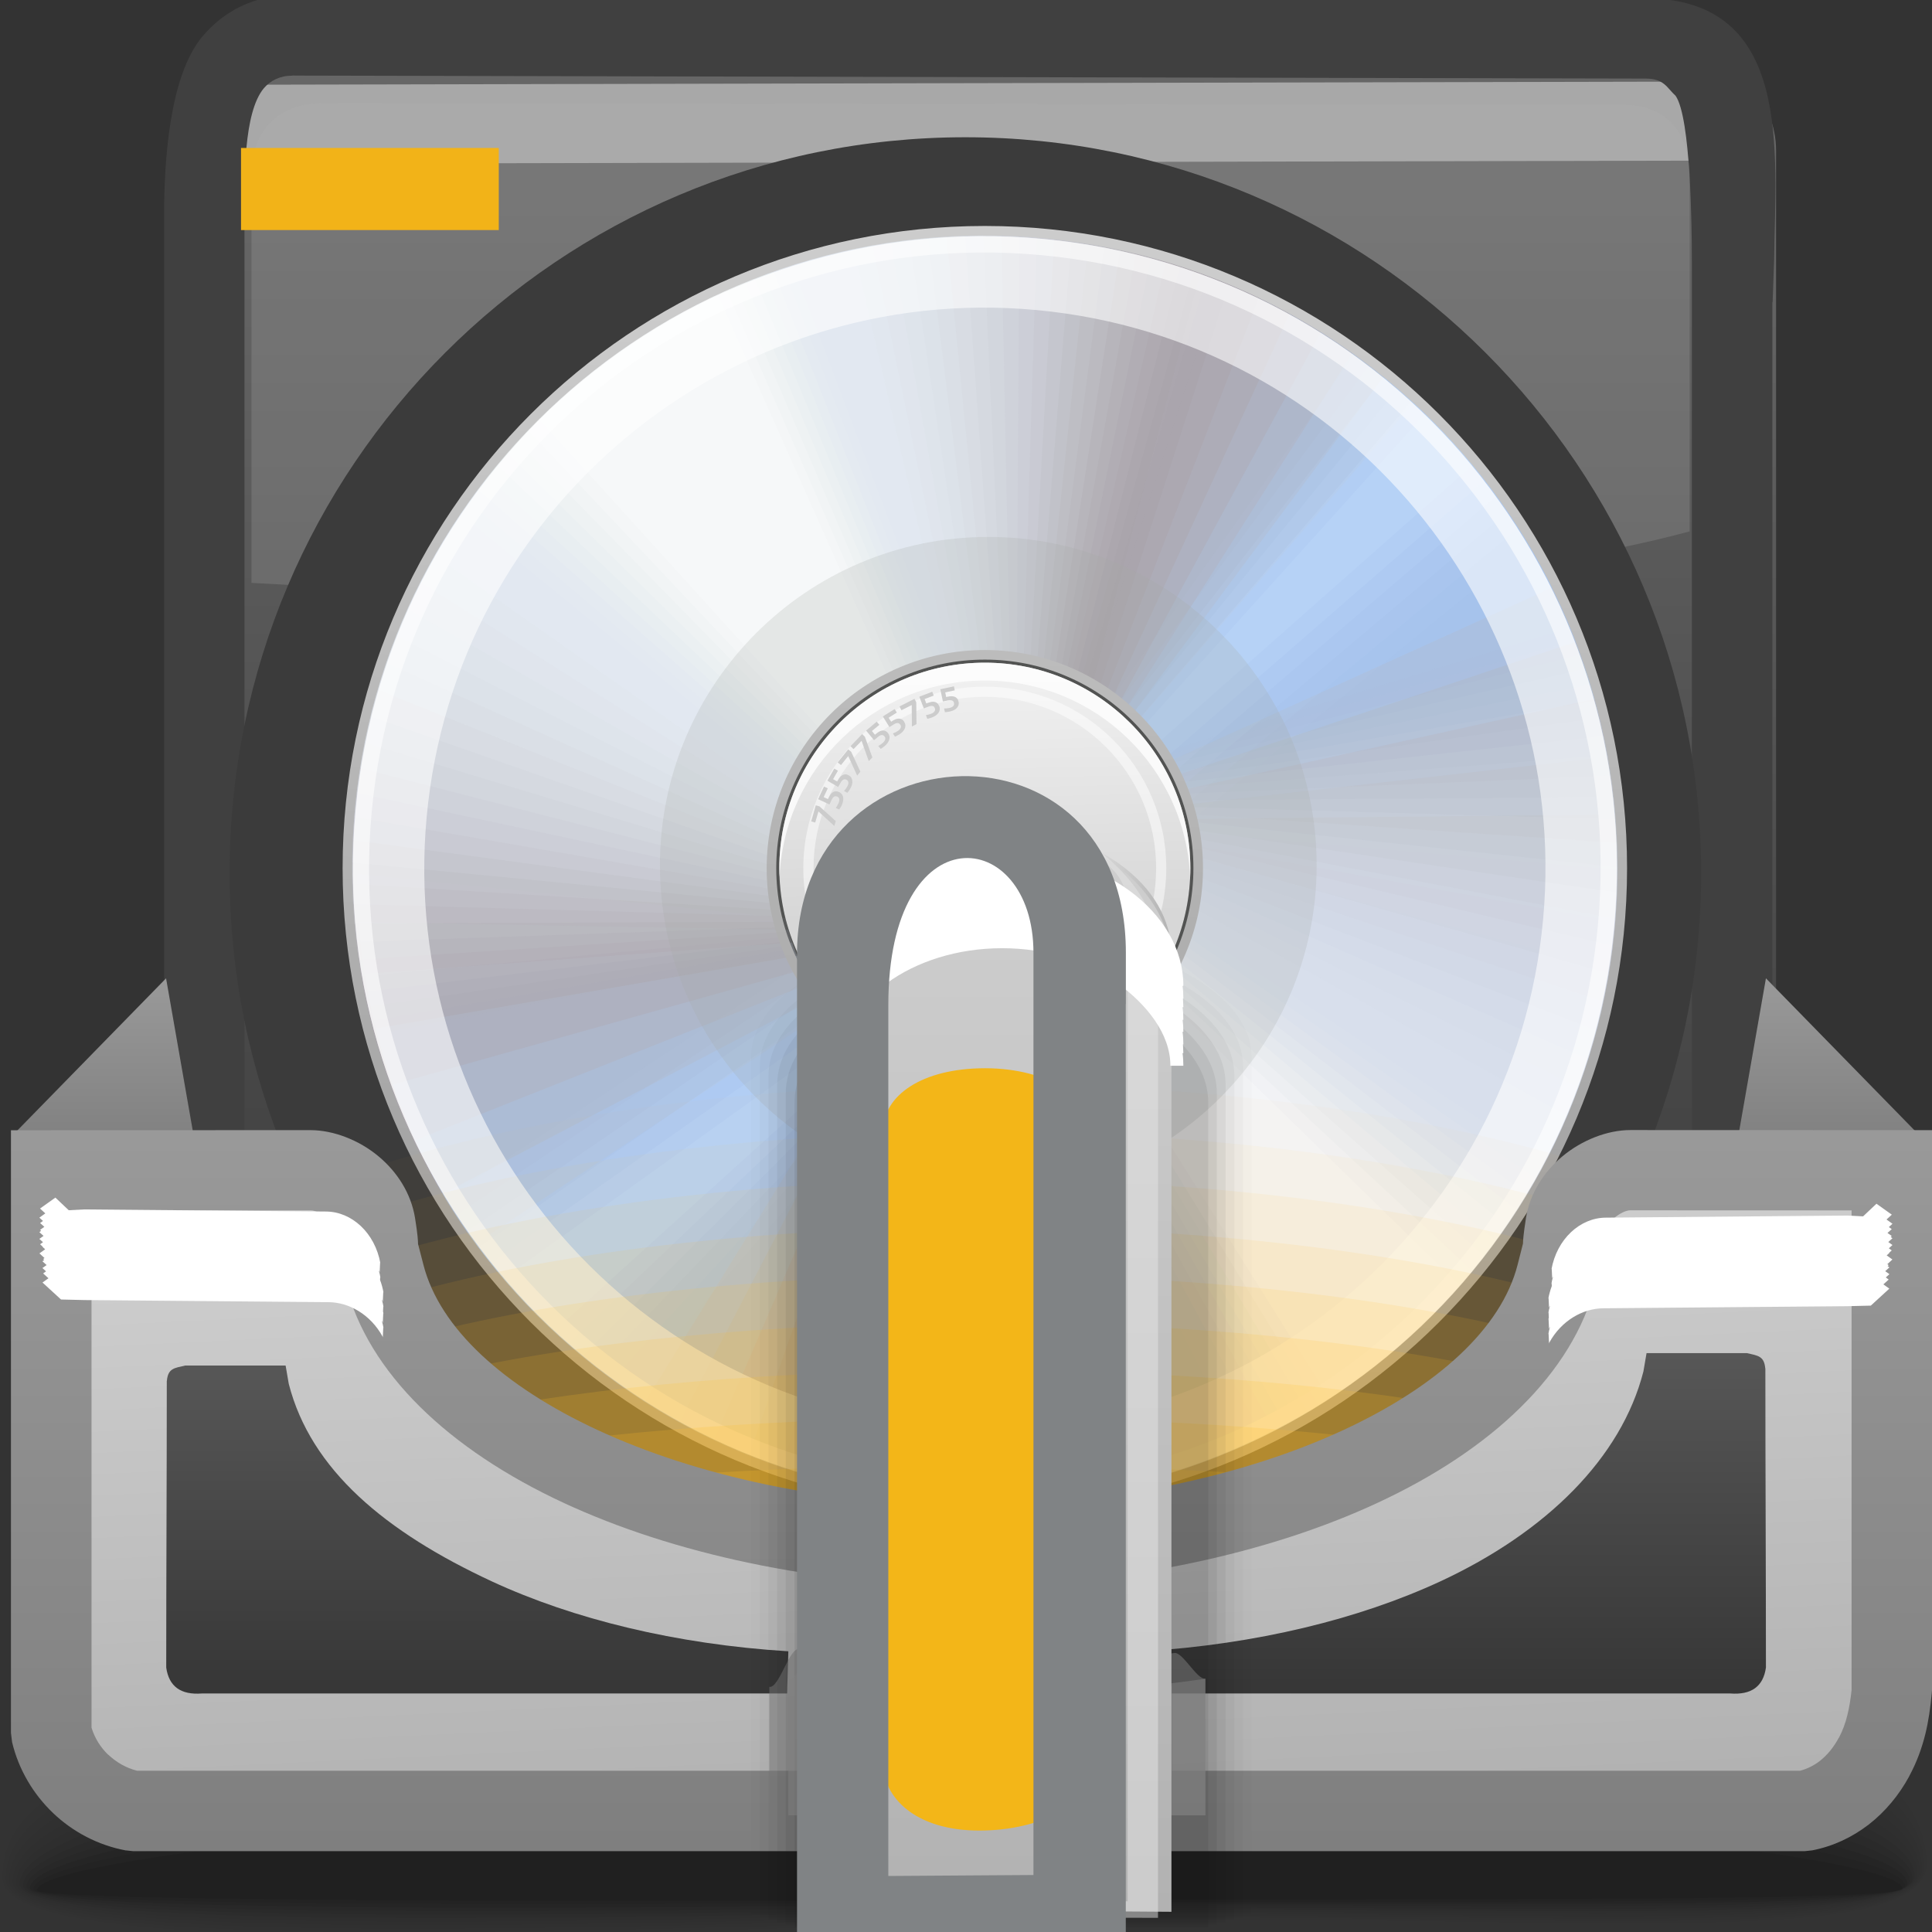<?xml version="1.0" encoding="UTF-8" standalone="no"?>
<!-- Creator: CorelDRAW -->

<svg
   xmlns:dc="http://purl.org/dc/elements/1.1/"
   xmlns:cc="http://creativecommons.org/ns#"
   xmlns:rdf="http://www.w3.org/1999/02/22-rdf-syntax-ns#"
   xmlns:svg="http://www.w3.org/2000/svg"
   xmlns="http://www.w3.org/2000/svg"
   xmlns:xlink="http://www.w3.org/1999/xlink"
   xmlns:sodipodi="http://sodipodi.sourceforge.net/DTD/sodipodi-0.dtd"
   xmlns:inkscape="http://www.inkscape.org/namespaces/inkscape"
   xml:space="preserve"
   width="24px"
   height="24px"
   style="shape-rendering:geometricPrecision; text-rendering:geometricPrecision; image-rendering:optimizeQuality; fill-rule:evenodd; clip-rule:evenodd"
   viewBox="0 0 24 24"
   id="svg2"
   version="1.1"
   inkscape:version="0.91 r13725"
   sodipodi:docname="application-x-k3b.svg"><rect x="0" y="0" width="24" height="24" fill="#333333" stroke="none"/><sodipodi:namedview
     pagecolor="#ffffff"
     bordercolor="#666666"
     borderopacity="1"
     objecttolerance="10"
     gridtolerance="10"
     guidetolerance="10"
     inkscape:pageopacity="0"
     inkscape:pageshadow="2"
     inkscape:window-width="640"
     inkscape:window-height="480"
     id="namedview332"
     showgrid="false"
     inkscape:zoom="9.8333333"
     inkscape:cx="12"
     inkscape:cy="12"
     inkscape:window-x="0"
     inkscape:window-y="28"
     inkscape:window-maximized="0"
     inkscape:current-layer="svg2" /><defs
     id="defs4"><style
       type="text/css"
       id="style6"><![CDATA[
    .fil103 {fill:none}
    .fil97 {fill:#666666}
    .fil5 {fill:#A9A4AB}
    .fil135 {fill:#F0F0F0}
    .fil102 {fill:#F2B318}
    .fil139 {fill:#F3B618}
    .fil124 {fill:white}
    .fil4 {fill:#3B3B3B}
    .fil84 {fill:#CCCCCC;fill-rule:nonzero}
    .fil2 {fill:#404040;fill-rule:nonzero}
    .fil141 {fill:#808385;fill-rule:nonzero}
    .fil1 {fill:#A8A8A8;fill-rule:nonzero}
    .fil140 {fill:white;fill-rule:nonzero}
    .fil125 {fill:#191919;fill-opacity:0}
    .fil106 {fill:black;fill-opacity:0}
    .fil127 {fill:#191919;fill-opacity:0}
    .fil14 {fill:#C4DEFF;fill-opacity:0}
    .fil45 {fill:#DCE6F2;fill-opacity:0}
    .fil21 {fill:#E6EEF7;fill-opacity:0}
    .fil86 {fill:#FFBF2B;fill-opacity:0}
    .fil69 {fill:#FFFFFA;fill-opacity:0}
    .fil107 {fill:black;fill-opacity:0.008}
    .fil46 {fill:#DCE6F2;fill-opacity:0.008}
    .fil22 {fill:#E6EEF7;fill-opacity:0.008}
    .fil128 {fill:#191919;fill-opacity:0.012}
    .fil108 {fill:black;fill-opacity:0.012}
    .fil109 {fill:black;fill-opacity:0.02}
    .fil47 {fill:#DCE6F2;fill-opacity:0.02}
    .fil23 {fill:#E6EEF7;fill-opacity:0.02}
    .fil87 {fill:#FFBF2B;fill-opacity:0.024}
    .fil70 {fill:#FFFFFB;fill-opacity:0.024}
    .fil110 {fill:black;fill-opacity:0.024}
    .fil129 {fill:#191919;fill-opacity:0.027}
    .fil48 {fill:#DCE6F2;fill-opacity:0.027}
    .fil24 {fill:#E6EEF7;fill-opacity:0.027}
    .fil111 {fill:black;fill-opacity:0.031}
    .fil15 {fill:#C4DEFF;fill-opacity:0.035}
    .fil112 {fill:black;fill-opacity:0.035}
    .fil49 {fill:#DCE6F2;fill-opacity:0.039}
    .fil25 {fill:#E6EEF7;fill-opacity:0.039}
    .fil130 {fill:#191919;fill-opacity:0.039}
    .fil113 {fill:black;fill-opacity:0.043}
    .fil50 {fill:#DCE6F2;fill-opacity:0.047}
    .fil26 {fill:#E6EEF7;fill-opacity:0.047}
    .fil88 {fill:#FFBF2B;fill-opacity:0.047}
    .fil71 {fill:#FFFFFC;fill-opacity:0.047}
    .fil114 {fill:black;fill-opacity:0.051}
    .fil131 {fill:#191919;fill-opacity:0.055}
    .fil115 {fill:black;fill-opacity:0.055}
    .fil51 {fill:#DCE6F2;fill-opacity:0.059}
    .fil27 {fill:#E6EEF7;fill-opacity:0.059}
    .fil6 {fill:#BDC0CB;fill-opacity:0.059}
    .fil116 {fill:black;fill-opacity:0.063}
    .fil132 {fill:#191919;fill-opacity:0.067}
    .fil52 {fill:#DCE6F2;fill-opacity:0.067}
    .fil28 {fill:#E6EEF7;fill-opacity:0.067}
    .fil117 {fill:black;fill-opacity:0.067}
    .fil16 {fill:#C4DEFF;fill-opacity:0.075}
    .fil89 {fill:#FFBF2B;fill-opacity:0.075}
    .fil72 {fill:#FFFFFC;fill-opacity:0.075}
    .fil118 {fill:black;fill-opacity:0.075}
    .fil53 {fill:#DCE6F2;fill-opacity:0.078}
    .fil29 {fill:#E6EEF7;fill-opacity:0.078}
    .fil133 {fill:#191919;fill-opacity:0.078}
    .fil54 {fill:#DCE6F2;fill-opacity:0.086}
    .fil30 {fill:#E6EEF7;fill-opacity:0.086}
    .fil55 {fill:#DCE6F2;fill-opacity:0.094}
    .fil31 {fill:#E6EEF7;fill-opacity:0.094}
    .fil90 {fill:#FFBF2B;fill-opacity:0.098}
    .fil73 {fill:#FFFFFD;fill-opacity:0.098}
    .fil56 {fill:#DCE6F2;fill-opacity:0.106}
    .fil32 {fill:#E6EEF7;fill-opacity:0.106}
    .fil17 {fill:#C4DEFF;fill-opacity:0.11}
    .fil57 {fill:#DCE6F2;fill-opacity:0.114}
    .fil33 {fill:#E6EEF7;fill-opacity:0.114}
    .fil7 {fill:#B9C1D2;fill-opacity:0.114}
    .fil91 {fill:#FFBF2B;fill-opacity:0.122}
    .fil74 {fill:#FFFFFD;fill-opacity:0.122}
    .fil58 {fill:#DCE6F2;fill-opacity:0.125}
    .fil34 {fill:#E6EEF7;fill-opacity:0.125}
    .fil59 {fill:#DCE6F2;fill-opacity:0.133}
    .fil35 {fill:#E6EEF7;fill-opacity:0.133}
    .fil60 {fill:#DCE6F2;fill-opacity:0.145}
    .fil36 {fill:#E6EEF7;fill-opacity:0.145}
    .fil18 {fill:#C4DEFF;fill-opacity:0.145}
    .fil92 {fill:#FFBF2B;fill-opacity:0.145}
    .fil75 {fill:#FFFFFE;fill-opacity:0.145}
    .fil61 {fill:#DCE6F2;fill-opacity:0.153}
    .fil37 {fill:#E6EEF7;fill-opacity:0.153}
    .fil62 {fill:#DCE6F2;fill-opacity:0.161}
    .fil38 {fill:#E6EEF7;fill-opacity:0.161}
    .fil93 {fill:#FFBF2B;fill-opacity:0.173}
    .fil76 {fill:#FFFFFE;fill-opacity:0.173}
    .fil63 {fill:#DCE6F2;fill-opacity:0.173}
    .fil39 {fill:#E6EEF7;fill-opacity:0.173}
    .fil8 {fill:#B5C2D8;fill-opacity:0.173}
    .fil64 {fill:#DCE6F2;fill-opacity:0.18}
    .fil40 {fill:#E6EEF7;fill-opacity:0.18}
    .fil19 {fill:#C4DEFF;fill-opacity:0.184}
    .fil65 {fill:#DCE6F2;fill-opacity:0.192}
    .fil41 {fill:#E6EEF7;fill-opacity:0.192}
    .fil94 {fill:#FFBF2B;fill-opacity:0.196}
    .fil77 {fill:white;fill-opacity:0.196}
    .fil66 {fill:#DCE6F2;fill-opacity:0.2}
    .fil42 {fill:#E6EEF7;fill-opacity:0.2}
    .fil67 {fill:#DCE6F2;fill-opacity:0.212}
    .fil43 {fill:#E6EEF7;fill-opacity:0.212}
    .fil79 {fill:#A6A8A4;fill-opacity:0.22}
    .fil3 {fill:#B3B3B3;fill-opacity:0.22}
    .fil20 {fill:#C4DEFF;fill-opacity:0.22}
    .fil68 {fill:#DCE6F2;fill-opacity:0.22}
    .fil44 {fill:#E6EEF7;fill-opacity:0.22}
    .fil95 {fill:#FFBF2B;fill-opacity:0.22}
    .fil101 {fill:#FFF46D;fill-opacity:0.22}
    .fil78 {fill:white;fill-opacity:0.22}
    .fil9 {fill:#B1C3DF;fill-opacity:0.231}
    .fil10 {fill:#AEC4E5;fill-opacity:0.29}
    .fil11 {fill:#AAC5EC;fill-opacity:0.345}
    .fil12 {fill:#A6C6F2;fill-opacity:0.404}
    .fil100 {fill:#EDEDED;fill-opacity:0.439}
    .fil98 {fill:#262626;fill-rule:nonzero;fill-opacity:0.439}
    .fil13 {fill:#A2C7F9;fill-opacity:0.463}
    .fil126 {fill:#7F7F7F;fill-opacity:0.502}
    .fil96 {fill:#FFF673;fill-opacity:0.502}
    .fil82 {fill:white;fill-rule:nonzero;fill-opacity:0.502}
    .fil99 {fill:#D1CFCF;fill-rule:nonzero;fill-opacity:0.502}
    .fil136 {fill:#7F7F7F;fill-opacity:0.502}
    .fil138 {fill:#E5E5E5;fill-rule:nonzero;fill-opacity:0.502}
    .fil83 {fill:white;fill-opacity:0.58}
    .fil81 {fill:white;fill-opacity:0.78}
    .fil121 {fill:url(#id2)}
    .fil122 {fill:url(#id3)}
    .fil134 {fill:url(#id4)}
    .fil137 {fill:url(#id5)}
    .fil105 {fill:url(#id6)}
    .fil104 {fill:url(#id7)}
    .fil119 {fill:url(#id8)}
    .fil120 {fill:url(#id9)}
    .fil0 {fill:url(#id10)}
    .fil123 {fill:url(#id11);fill-rule:nonzero}
    .fil85 {fill:url(#id12);fill-rule:nonzero}
    .fil80 {fill:url(#id13);fill-opacity:0.922}
   ]]></style><mask
       id="id0"><linearGradient
         id="id1"
         gradientUnits="userSpaceOnUse"
         x1="12.193"
         y1="22.018"
         x2="12.193"
         y2="20.358"><stop
           offset="0"
           style="stop-opacity:1; stop-color:white"
           id="stop10" /><stop
           offset="1"
           style="stop-opacity:0; stop-color:white"
           id="stop12" /></linearGradient><rect
         style="fill:url(#id1)"
         x="0.507"
         y="20.108"
         width="23.372"
         height="2.161"
         id="rect14" /></mask><linearGradient
       id="id2"
       gradientUnits="userSpaceOnUse"
       x1="5.928"
       y1="16.962"
       x2="5.928"
       y2="21.057"><stop
         offset="0"
         style="stop-color:#575757"
         id="stop17" /><stop
         offset="1"
         style="stop-color:#363636"
         id="stop19" /></linearGradient><linearGradient
       id="id3"
       gradientUnits="userSpaceOnUse"
       xlink:href="#id2"
       x1="18.073"
       y1="16.809"
       x2="18.073"
       y2="21.057" /><linearGradient
       id="id4"
       gradientUnits="userSpaceOnUse"
       x1="10.28"
       y1="11.924"
       x2="14.552"
       y2="11.924"><stop
         offset="0"
         style="stop-color:#CCCCCC"
         id="stop23" /><stop
         offset="0.02"
         style="stop-color:#B2B2B2"
         id="stop25" /><stop
         offset="0.58"
         style="stop-color:white"
         id="stop27" /><stop
         offset="1"
         style="stop-color:#B2B2B2"
         id="stop29" /></linearGradient><linearGradient
       id="id5"
       gradientUnits="userSpaceOnUse"
       x1="12.416"
       y1="23.749"
       x2="12.416"
       y2="10.3"><stop
         offset="0"
         style="stop-color:#B2B2B2"
         id="stop32" /><stop
         offset="1"
         style="stop-color:#CFCFCF"
         id="stop34" /></linearGradient><linearGradient
       id="id6"
       gradientUnits="userSpaceOnUse"
       x1="22.679"
       y1="14.306"
       x2="22.679"
       y2="12.175"><stop
         offset="0"
         style="stop-color:#7F7F7F"
         id="stop37" /><stop
         offset="1"
         style="stop-color:#999999"
         id="stop39" /></linearGradient><linearGradient
       id="id7"
       gradientUnits="userSpaceOnUse"
       xlink:href="#id6"
       x1="1.321"
       y1="14.306"
       x2="1.321"
       y2="12.175" /><linearGradient
       id="id8"
       gradientUnits="userSpaceOnUse"
       x1="11.861"
       y1="14.447"
       x2="12.335"
       y2="22.775"><stop
         offset="0"
         style="stop-color:#E9E9E9"
         id="stop43" /><stop
         offset="0.478"
         style="stop-color:#E5E5E5"
         id="stop45" /><stop
         offset="1"
         style="stop-color:#A1A1A1"
         id="stop47" /></linearGradient><linearGradient
       id="id9"
       gradientUnits="userSpaceOnUse"
       x1="12.268"
       y1="22.413"
       x2="11.908"
       y2="14.772"><stop
         offset="0"
         style="stop-color:#B2B2B2"
         id="stop50" /><stop
         offset="1"
         style="stop-color:#CFCFCF"
         id="stop52" /></linearGradient><linearGradient
       id="id10"
       gradientUnits="userSpaceOnUse"
       x1="12.182"
       y1="2.507"
       x2="12.182"
       y2="19.128"><stop
         offset="0"
         style="stop-color:#666666"
         id="stop55" /><stop
         offset="1"
         style="stop-color:#363636"
         id="stop57" /></linearGradient><linearGradient
       id="id11"
       gradientUnits="userSpaceOnUse"
       xlink:href="#id6"
       x1="12.069"
       y1="22.907"
       x2="12.069"
       y2="14.127" /><linearGradient
       id="id12"
       gradientUnits="userSpaceOnUse"
       x1="12.364"
       y1="3.639"
       x2="12.105"
       y2="17.931"><stop
         offset="0"
         style="stop-color:#CCCCCC"
         id="stop61" /><stop
         offset="1"
         style="stop-color:#999999"
         id="stop63" /></linearGradient><linearGradient
       id="id13"
       gradientUnits="userSpaceOnUse"
       x1="12.382"
       y1="11.358"
       x2="12.319"
       y2="8.412"><stop
         offset="0"
         style="stop-color:#E4E4E4"
         id="stop66" /><stop
         offset="1"
         style="stop-color:white"
         id="stop68" /></linearGradient></defs><g
     id="Слой_x0020_1"><path
       class="fil0"
       d="M3.445 0.683l17.473 0.039c0.63,0.001 1.145,0.519 1.145,1.145l0 17.538c0,0.626 -0.516,1.145 -1.145,1.145 -7.539,0 -4.615,0.403 -17.473,0.403 -0.628,0 -1.145,-0.515 -1.145,-1.145l0 -17.98c0,-0.63 0.515,-1.13 1.145,-1.145z"
       id="path72" /><path
       class="fil1"
       d="M3.245 1.052l17.725 -0.038c0.084,0 0.167,0.019 0.246,0.057l0 0.227 0 0.529 0 0.227c-0.074,-0.036 -0.15,-0.058 -0.228,-0.058l-17.726 0.038c-0.166,0 -0.315,0.078 -0.444,0.215l0 -1.027c0.119,-0.091 0.26,-0.15 0.426,-0.171z"
       id="path74" /><path
       class="fil2"
       d="M22.017 3.754l0 15.456c0,0.453 -0.186,0.866 -0.485,1.164 -0.298,0.298 -0.711,0.485 -1.164,0.485l-16.681 0c-0.453,0 -0.866,-0.186 -1.164,-0.484 -0.298,-0.298 -0.484,-0.711 -0.484,-1.165l0 -16.55c0,-0.644 0.062,-1.712 0.474,-2.205 0.265,-0.316 0.643,-0.516 1.121,-0.516l0.01 0.002 0.061 0.001 16.721 0.037 0.004 0 0.028 0 0.002 0c1.813,0.022 1.595,1.898 1.579,3.252l-0.019 0.523zm-1 15.456l0 -15.956c0,-0.441 -0.014,-1.793 -0.202,-2.064 -0.109,-0.099 -0.139,-0.212 -0.37,-0.214l-0.026 -0 -16.726 -0.037 -0.01 0 -0.051 -0.001 0 0.002c-0.155,0 -0.274,0.061 -0.355,0.157 -0.254,0.304 -0.24,1.13 -0.24,1.564l0 16.55c0,0.178 0.073,0.34 0.191,0.458 0.118,0.118 0.28,0.191 0.458,0.191l16.681 0c0.177,0 0.34,-0.074 0.457,-0.192 0.118,-0.118 0.192,-0.281 0.192,-0.458z"
       id="path76" /><path
       class="fil3"
       d="M20.99 6.601c-4.465,1.199 -12.965,0.919 -17.866,0.64l0 -5.07c0,-0.582 0.375,-0.89 0.882,-0.889l16.14 0.019c0.542,0 0.843,0.321 0.843,0.906l0 4.394z"
       id="path78" /><path
       class="fil4"
       d="M11.992 1.705c5.047,0 9.14,4.093 9.14,9.14 0,5.047 -4.093,9.14 -9.14,9.14 -5.047,0 -9.14,-4.093 -9.14,-9.14 0,-5.047 4.093,-9.14 9.14,-9.14z"
       id="path80" /><g
       id="_79519832"><path
         id="_72743904"
         class="fil5"
         d="M12.234 2.866c4.372,0 7.918,3.546 7.918,7.918 0,4.373 -3.546,7.919 -7.918,7.919 -4.372,0 -7.918,-3.546 -7.918,-7.919 0,-4.372 3.546,-7.918 7.918,-7.918zm0 5.268c1.464,0 2.65,1.187 2.65,2.651 0,1.464 -1.187,2.651 -2.65,2.651 -1.464,0 -2.651,-1.187 -2.651,-2.651 0,-1.464 1.187,-2.651 2.651,-2.651z" /><g
         id="g84"><path
           id="_75195304"
           class="fil6"
           d="M13.572 8.496l1.353 -5.161c3.048,1.102 5.228,4.021 5.228,7.449 0,0.432 -0.035,0.856 -0.101,1.269l-5.17 -1.397c-0.044,-0.922 -0.559,-1.721 -1.31,-2.161z" /><path
           id="_74538552"
           class="fil7"
           d="M13.655 8.547l1.63 -5.071c2.858,1.195 4.867,4.018 4.867,7.309 0,0.226 -0.01,0.45 -0.029,0.672l-5.254 -0.95c-0.086,-0.824 -0.55,-1.536 -1.215,-1.959z" /><path
           id="_78974768"
           class="fil8"
           d="M13.74 8.603l1.921 -4.959c2.657,1.278 4.492,3.995 4.492,7.14l-0 0.022 -5.305 -0.464c-0.121,-0.72 -0.531,-1.341 -1.108,-1.74z" /><path
           id="_44938664"
           class="fil9"
           d="M13.824 8.664l2.222 -4.82c2.263,1.245 3.851,3.565 4.078,6.272l-5.311 0.056c-0.145,-0.612 -0.502,-1.141 -0.989,-1.507z" /><path
           id="_74527544"
           class="fil10"
           d="M13.907 8.729l2.531 -4.655c1.857,1.166 3.196,3.081 3.594,5.321l-5.267 0.596c-0.157,-0.501 -0.459,-0.938 -0.857,-1.262z" /><path
           id="_28699624"
           class="fil11"
           d="M13.989 8.799l2.843 -4.461c1.456,1.04 2.544,2.561 3.034,4.33l-5.166 1.142c-0.155,-0.391 -0.4,-0.737 -0.71,-1.011z" /><path
           id="_73141296"
           class="fil12"
           d="M14.069 8.872l3.152 -4.237c1.07,0.869 1.908,2.011 2.41,3.32l-5.011 1.675c-0.138,-0.285 -0.326,-0.541 -0.552,-0.758z" /><path
           id="_78607512"
           class="fil13"
           d="M14.145 8.948l3.455 -3.985c0.71,0.655 1.3,1.439 1.733,2.313l-4.805 2.18c-0.107,-0.185 -0.236,-0.356 -0.384,-0.509z" /></g><g
         id="g94"><path
           id="_77510480"
           class="fil6"
           d="M11.396 13.329l-0.51 5.31c-3.185,-0.6 -5.804,-3.133 -6.352,-6.517 -0.069,-0.426 -0.102,-0.85 -0.103,-1.269l5.326 0.552c0.191,0.903 0.827,1.61 1.639,1.924z" /><path
           id="_75188808"
           class="fil7"
           d="M11.305 13.291l-0.798 5.267c-3.012,-0.723 -5.447,-3.188 -5.973,-6.436 -0.036,-0.223 -0.062,-0.446 -0.079,-0.668l5.338 0.098c0.217,0.8 0.788,1.428 1.512,1.74z" /><path
           id="_107610776"
           class="fil8"
           d="M11.213 13.249l-1.103 5.202c-2.828,-0.836 -5.073,-3.226 -5.576,-6.33l-0.003 -0.022 5.31 -0.39c0.234,0.691 0.74,1.239 1.373,1.54z" /><path
           id="_73245032"
           class="fil9"
           d="M11.12 13.203l-1.422 5.114c-2.433,-0.867 -4.372,-2.904 -5.029,-5.539l5.234 -0.904c0.241,0.581 0.678,1.046 1.217,1.329z" /><path
           id="_79001352"
           class="fil10"
           d="M11.028 13.152l-1.754 5c-2.019,-0.854 -3.648,-2.53 -4.398,-4.678l5.104 -1.431c0.235,0.469 0.603,0.852 1.047,1.109z" /><path
           id="_75302288"
           class="fil11"
           d="M10.936 13.096l-2.093 4.858c-1.603,-0.794 -2.921,-2.121 -3.688,-3.789l4.917 -1.953c0.216,0.361 0.513,0.663 0.863,0.884z" /><path
           id="_111941688"
           class="fil12"
           d="M10.845 13.037l-2.434 4.687c-1.195,-0.687 -2.205,-1.68 -2.91,-2.892l4.678 -2.455c0.182,0.259 0.408,0.482 0.666,0.66z" /><path
           id="_45153536"
           class="fil13"
           d="M10.758 12.974l-2.774 4.486c-0.806,-0.533 -1.513,-1.212 -2.081,-2.006l4.395 -2.921c0.135,0.165 0.29,0.313 0.46,0.441z" /></g><g
         id="g104"><path
           id="_45843904"
           class="fil14"
           d="M13.735 8.6l2.938 -4.372c1.025,0.695 1.877,1.624 2.482,2.711l-4.299 3.461c-0.109,-0.745 -0.528,-1.39 -1.121,-1.799z" /><g
           id="g107"><path
             id="_74488360"
             class="fil15"
             d="M13.823 8.663l3.037 -4.305c0.877,0.632 1.619,1.44 2.176,2.371l-4.221 3.449c-0.144,-0.615 -0.502,-1.148 -0.992,-1.515z" /><path
             id="_78257008"
             class="fil16"
             d="M13.908 8.729l3.136 -4.234c0.733,0.562 1.366,1.248 1.865,2.028l-4.153 3.446c-0.159,-0.492 -0.457,-0.921 -0.849,-1.24z" /><path
             id="_75589320"
             class="fil17"
             d="M13.989 8.799l3.235 -4.161c0.594,0.483 1.117,1.051 1.551,1.684l-4.092 3.448c-0.156,-0.375 -0.395,-0.707 -0.695,-0.972z" /><path
             id="_111883120"
             class="fil18"
             d="M14.066 8.869l3.335 -4.084c0.46,0.397 0.874,0.846 1.233,1.339l-4.039 3.457c-0.136,-0.266 -0.316,-0.507 -0.53,-0.712z" /><path
             id="_44277616"
             class="fil19"
             d="M14.14 8.943l3.435 -4.003c0.332,0.303 0.638,0.634 0.914,0.99l-3.993 3.473c-0.102,-0.166 -0.221,-0.32 -0.356,-0.46z" /></g><path
           id="_73578416"
           class="fil20"
           d="M14.209 9.017l3.534 -3.919c0.209,0.202 0.407,0.416 0.592,0.64l-3.953 3.495c-0.054,-0.075 -0.112,-0.147 -0.173,-0.215z" /></g><g
         id="g115"><path
           id="_45828272"
           class="fil21"
           d="M9.824 11.888l-5.186 1.135c-0.209,-0.71 -0.321,-1.461 -0.321,-2.239 0,-4.372 3.546,-7.918 7.918,-7.918 1.098,0 2.144,0.224 3.094,0.628l-1.73 5.018c-0.399,-0.24 -0.865,-0.378 -1.364,-0.378 -1.464,0 -2.651,1.187 -2.651,2.651 0,0.394 0.086,0.767 0.24,1.103z" /><g
           id="g118"><path
             id="_77724040"
             class="fil22"
             d="M9.804 11.844l-5.212 1.02c-0.18,-0.662 -0.276,-1.36 -0.276,-2.079 0,-4.372 3.546,-7.918 7.918,-7.918 1.038,0 2.029,0.2 2.938,0.564l-1.625 5.052c-0.387,-0.221 -0.835,-0.348 -1.313,-0.348 -1.464,0 -2.651,1.187 -2.651,2.651 0,0.377 0.079,0.735 0.221,1.059z" /><path
             id="_74529192"
             class="fil23"
             d="M9.784 11.798l-5.236 0.898c-0.152,-0.612 -0.232,-1.252 -0.232,-1.911 0,-4.372 3.546,-7.918 7.918,-7.918 0.977,0 1.912,0.177 2.776,0.501l-1.517 5.084c-0.375,-0.203 -0.803,-0.318 -1.259,-0.318 -1.464,0 -2.651,1.187 -2.651,2.651 0,0.359 0.071,0.701 0.201,1.013z" /><path
             id="_74731048"
             class="fil24"
             d="M9.765 11.748l-5.258 0.77c-0.125,-0.558 -0.191,-1.138 -0.191,-1.733 0,-4.372 3.546,-7.918 7.918,-7.918 0.914,0 1.792,0.155 2.609,0.441l-1.407 5.115c-0.361,-0.184 -0.769,-0.288 -1.202,-0.288 -1.464,0 -2.651,1.187 -2.651,2.651 0,0.34 0.064,0.665 0.181,0.964z" /><path
             id="_75808648"
             class="fil25"
             d="M9.744 11.696l-5.277 0.634c-0.099,-0.5 -0.151,-1.017 -0.151,-1.545 0,-4.372 3.546,-7.918 7.918,-7.918 0.85,0 1.669,0.135 2.436,0.383l-1.294 5.144c-0.346,-0.166 -0.734,-0.259 -1.143,-0.259 -1.464,0 -2.651,1.187 -2.651,2.651 0,0.32 0.057,0.627 0.161,0.911z" /><path
             id="_79601016"
             class="fil26"
             d="M9.725 11.64l-5.294 0.492c-0.075,-0.438 -0.115,-0.888 -0.115,-1.348 0,-4.372 3.546,-7.918 7.918,-7.918 0.785,0 1.542,0.115 2.258,0.327l-1.177 5.17c-0.33,-0.148 -0.696,-0.23 -1.081,-0.23 -1.464,0 -2.651,1.187 -2.651,2.651 0,0.299 0.05,0.587 0.141,0.855z" /><path
             id="_73431752"
             class="fil27"
             d="M9.705 11.581l-5.307 0.343c-0.054,-0.372 -0.082,-0.752 -0.082,-1.139 0,-4.372 3.546,-7.918 7.918,-7.918 0.718,0 1.413,0.096 2.074,0.275l-1.058 5.195c-0.313,-0.13 -0.656,-0.202 -1.015,-0.202 -1.464,0 -2.651,1.187 -2.651,2.651 0,0.277 0.043,0.545 0.122,0.796z" /><path
             id="_107218960"
             class="fil28"
             d="M9.686 11.517l-5.317 0.187c-0.035,-0.302 -0.053,-0.608 -0.053,-0.919 0,-4.372 3.546,-7.918 7.918,-7.918 0.649,0 1.281,0.079 1.885,0.226l-0.937 5.216c-0.294,-0.113 -0.614,-0.175 -0.948,-0.175 -1.464,0 -2.651,1.187 -2.651,2.651 0,0.254 0.036,0.5 0.102,0.732z" /><path
             id="_45438128"
             class="fil29"
             d="M9.668 11.45l-5.322 0.022c-0.02,-0.226 -0.03,-0.456 -0.03,-0.687 0,-4.372 3.546,-7.918 7.918,-7.918 0.58,0 1.145,0.063 1.69,0.181l-0.814 5.235c-0.274,-0.096 -0.569,-0.149 -0.877,-0.149 -1.464,0 -2.651,1.187 -2.651,2.651 0,0.23 0.029,0.453 0.084,0.665z" /><path
             id="_108469912"
             class="fil30"
             d="M9.651 11.379l-5.322 -0.149c-0.008,-0.147 -0.013,-0.295 -0.013,-0.444 0,-4.372 3.546,-7.918 7.918,-7.918 0.51,0 1.008,0.049 1.491,0.141l-0.687 5.251c-0.253,-0.081 -0.524,-0.124 -0.804,-0.124 -1.464,0 -2.651,1.187 -2.651,2.651 0,0.204 0.023,0.403 0.067,0.594z" /><path
             id="_72101200"
             class="fil31"
             d="M9.634 11.303l-5.316 -0.328c-0.001,-0.063 -0.002,-0.126 -0.002,-0.19 0,-4.372 3.546,-7.918 7.918,-7.918 0.438,0 0.868,0.036 1.287,0.105l-0.559 5.264c-0.231,-0.066 -0.475,-0.101 -0.728,-0.101 -1.464,0 -2.651,1.187 -2.651,2.651 0,0.177 0.018,0.35 0.051,0.518z" /><path
             id="_72809480"
             class="fil32"
             d="M9.62 11.223l-5.303 -0.515c0.042,-4.337 3.571,-7.841 7.918,-7.841 0.366,0 0.725,0.025 1.078,0.073l-0.429 5.275c-0.208,-0.052 -0.425,-0.081 -0.649,-0.081 -1.464,0 -2.651,1.187 -2.651,2.651 0,0.149 0.012,0.295 0.036,0.438z" /><path
             id="_71894280"
             class="fil33"
             d="M9.607 11.137l-5.283 -0.709c0.187,-4.207 3.657,-7.562 7.91,-7.562 0.292,0 0.581,0.016 0.864,0.047l-0.297 5.282c-0.183,-0.04 -0.373,-0.061 -0.568,-0.061 -1.464,0 -2.651,1.187 -2.651,2.651 0,0.12 0.008,0.237 0.024,0.353z" /><path
             id="_78002824"
             class="fil34"
             d="M9.596 11.048l-5.254 -0.909c0.329,-4.07 3.737,-7.272 7.892,-7.272 0.218,0 0.434,0.009 0.647,0.027l-0.163 5.286c-0.157,-0.029 -0.319,-0.045 -0.484,-0.045 -1.464,0 -2.651,1.187 -2.651,2.651 0,0.089 0.004,0.177 0.013,0.263z" /><path
             id="_45796312"
             class="fil35"
             d="M9.589 10.953l-5.217 -1.116c0.468,-3.926 3.81,-6.971 7.862,-6.971 0.143,0 0.285,0.004 0.427,0.012l-0.028 5.286c-0.13,-0.02 -0.263,-0.03 -0.398,-0.03 -1.464,0 -2.651,1.187 -2.651,2.651 0,0.057 0.002,0.113 0.005,0.169z" /><path
             id="_75495704"
             class="fil36"
             d="M9.585 10.854l-5.169 -1.327c0.603,-3.775 3.874,-6.661 7.819,-6.661 0.068,0 0.136,0.001 0.203,0.003l0.107 5.283c-0.102,-0.012 -0.205,-0.018 -0.31,-0.018 -1.464,0 -2.651,1.187 -2.651,2.651l0.001 0.07z" /><path
             id="_75829112"
             class="fil37"
             d="M9.584 10.751l-5.111 -1.544c0.73,-3.61 3.916,-6.33 7.738,-6.341l0.244 5.277c-0.073,-0.006 -0.147,-0.009 -0.221,-0.009 -1.452,0 -2.632,1.169 -2.65,2.617z" /><path
             id="_75640608"
             class="fil38"
             d="M9.587 10.643l-5.04 -1.763c0.834,-3.375 3.831,-5.897 7.436,-6.01l0.38 5.267c-0.043,-0.002 -0.086,-0.003 -0.129,-0.003 -1.416,0 -2.574,1.111 -2.647,2.509z" /><path
             id="_74846856"
             class="fil39"
             d="M9.596 10.532l-4.958 -1.985c0.922,-3.135 3.733,-5.463 7.115,-5.666l0.518 5.253 -0.035 -0.001c-1.379,0 -2.511,1.053 -2.639,2.398z" /><path
             id="_76612128"
             class="fil40"
             d="M9.609 10.417l-4.865 -2.207c0.995,-2.893 3.619,-5.029 6.776,-5.312l0.655 5.236c-1.312,0.029 -2.39,1.011 -2.566,2.282z" /><path
             id="_77404392"
             class="fil41"
             d="M9.628 10.299l-4.759 -2.428c1.05,-2.651 3.489,-4.6 6.419,-4.948l0.792 5.216c-1.228,0.071 -2.233,0.978 -2.452,2.161z" /><path
             id="_45811672"
             class="fil42"
             d="M9.653 10.179l-4.641 -2.646c1.086,-2.408 3.342,-4.176 6.043,-4.579l0.928 5.192c-1.143,0.107 -2.075,0.94 -2.33,2.033z" /><path
             id="_113846584"
             class="fil43"
             d="M9.685 10.057l-4.511 -2.86c1.104,-2.169 3.178,-3.761 5.65,-4.206l1.064 5.165c-1.056,0.138 -1.917,0.898 -2.203,1.901z" /></g><path
           id="_45304624"
           class="fil44"
           d="M9.723 9.936l-4.371 -3.069c1.103,-1.933 2.997,-3.357 5.24,-3.83l1.198 5.134c-0.969,0.164 -1.76,0.853 -2.068,1.765z" /></g><g
         id="g143"><path
           id="_77053264"
           class="fil45"
           d="M14.431 9.301l5.065 -1.677c0.422,0.968 0.657,2.037 0.657,3.161 0,4.373 -3.546,7.919 -7.918,7.919 -0.845,0 -1.659,-0.133 -2.423,-0.378l1.202 -5.187c0.365,0.19 0.78,0.297 1.221,0.297 1.464,0 2.65,-1.187 2.65,-2.651 0,-0.55 -0.167,-1.06 -0.454,-1.484z" /><g
           id="g146"><path
             id="_78125840"
             class="fil46"
             d="M14.458 9.342l5.103 -1.564c0.381,0.928 0.592,1.943 0.592,3.007 0,4.373 -3.546,7.919 -7.918,7.919 -0.785,0 -1.543,-0.115 -2.259,-0.328l1.094 -5.21c0.352,0.173 0.747,0.27 1.165,0.27 1.464,0 2.65,-1.187 2.65,-2.651 0,-0.532 -0.157,-1.028 -0.427,-1.443z" /><path
             id="_44535792"
             class="fil47"
             d="M14.485 9.385l5.14 -1.445c0.34,0.883 0.527,1.842 0.527,2.845 0,4.373 -3.546,7.919 -7.918,7.919 -0.724,0 -1.424,-0.098 -2.09,-0.279l0.983 -5.23c0.337,0.155 0.712,0.242 1.107,0.242 1.464,0 2.65,-1.187 2.65,-2.651 0,-0.514 -0.146,-0.993 -0.399,-1.399z" /><path
             id="_78403120"
             class="fil48"
             d="M14.514 9.432l5.176 -1.32c0.3,0.835 0.463,1.735 0.463,2.673 0,4.373 -3.546,7.919 -7.918,7.919 -0.661,0 -1.302,-0.082 -1.916,-0.234l0.87 -5.249c0.321,0.138 0.674,0.215 1.046,0.215 1.464,0 2.65,-1.187 2.65,-2.651 0,-0.494 -0.135,-0.957 -0.371,-1.353z" /><path
             id="_77525848"
             class="fil49"
             d="M14.542 9.481l5.21 -1.187c0.259,0.783 0.4,1.621 0.4,2.491 0,4.373 -3.546,7.919 -7.918,7.919 -0.596,0 -1.177,-0.067 -1.736,-0.192l0.753 -5.265c0.304,0.121 0.635,0.188 0.982,0.188 1.464,0 2.65,-1.187 2.65,-2.651 0,-0.474 -0.125,-0.919 -0.343,-1.304z" /><path
             id="_44287968"
             class="fil50"
             d="M14.572 9.534l5.242 -1.046c0.22,0.727 0.339,1.498 0.339,2.297 0,4.373 -3.546,7.919 -7.918,7.919 -0.531,0 -1.049,-0.053 -1.55,-0.152l0.634 -5.278c0.285,0.105 0.594,0.162 0.916,0.162 1.464,0 2.65,-1.187 2.65,-2.651 0,-0.452 -0.113,-0.878 -0.313,-1.251z" /><path
             id="_107870376"
             class="fil51"
             d="M14.601 9.591l5.271 -0.899c0.182,0.667 0.28,1.368 0.28,2.093 0,4.373 -3.546,7.919 -7.918,7.919 -0.463,0 -0.918,-0.04 -1.359,-0.117l0.513 -5.289c0.266,0.09 0.55,0.138 0.846,0.138 1.464,0 2.65,-1.187 2.65,-2.651 0,-0.429 -0.102,-0.835 -0.284,-1.194z" /><path
             id="_77716752"
             class="fil52"
             d="M14.631 9.651l5.298 -0.743c0.146,0.602 0.224,1.23 0.224,1.877 0,4.373 -3.546,7.919 -7.918,7.919 -0.395,0 -0.784,-0.029 -1.163,-0.085l0.39 -5.297c0.245,0.075 0.504,0.115 0.773,0.115 1.464,0 2.65,-1.187 2.65,-2.651 0,-0.405 -0.091,-0.79 -0.254,-1.134z" /><path
             id="_45252192"
             class="fil53"
             d="M14.66 9.716l5.32 -0.579c0.113,0.531 0.172,1.083 0.172,1.648 0,4.373 -3.546,7.919 -7.918,7.919 -0.326,0 -0.647,-0.02 -0.962,-0.058l0.265 -5.303c0.223,0.061 0.456,0.093 0.698,0.093 1.464,0 2.65,-1.187 2.65,-2.651 0,-0.38 -0.08,-0.742 -0.225,-1.068z" /><path
             id="_74652544"
             class="fil54"
             d="M14.69 9.786l5.338 -0.408c0.082,0.457 0.124,0.927 0.124,1.407 0,4.373 -3.546,7.919 -7.918,7.919 -0.255,0 -0.508,-0.012 -0.757,-0.036l0.137 -5.305c0.199,0.048 0.406,0.073 0.62,0.073 1.464,0 2.65,-1.187 2.65,-2.651 0,-0.353 -0.069,-0.691 -0.195,-0.999z" /><path
             id="_110171424"
             class="fil55"
             d="M14.719 9.86l5.35 -0.228c0.055,0.376 0.084,0.761 0.084,1.152 0,4.373 -3.546,7.919 -7.918,7.919 -0.184,0 -0.366,-0.007 -0.547,-0.019l0.008 -5.303c0.174,0.036 0.354,0.055 0.539,0.055 1.464,0 2.65,-1.187 2.65,-2.651 0,-0.325 -0.059,-0.637 -0.166,-0.924z" /><path
             id="_75583592"
             class="fil56"
             d="M14.747 9.94l5.356 -0.04c0.033,0.291 0.049,0.586 0.049,0.885 0,4.373 -3.546,7.919 -7.918,7.919 -0.111,0 -0.222,-0.003 -0.332,-0.008l-0.123 -5.299c0.148,0.026 0.3,0.039 0.456,0.039 1.464,0 2.65,-1.187 2.65,-2.651 0,-0.295 -0.048,-0.58 -0.137,-0.845z" /><path
             id="_74352744"
             class="fil57"
             d="M14.774 10.024l5.356 0.156c0.015,0.2 0.023,0.401 0.023,0.604 0,4.373 -3.546,7.919 -7.918,7.919 -0.038,0 -0.076,-0.001 -0.114,-0.001l-0.255 -5.292c0.12,0.017 0.243,0.026 0.369,0.026 1.464,0 2.65,-1.187 2.65,-2.651 0,-0.264 -0.039,-0.519 -0.111,-0.76z" /><path
             id="_73839520"
             class="fil58"
             d="M14.799 10.115l5.347 0.359c0.004,0.103 0.007,0.207 0.007,0.311 0,4.337 -3.488,7.859 -7.811,7.917l-0.388 -5.281c0.092,0.01 0.186,0.015 0.281,0.015 1.464,0 2.65,-1.187 2.65,-2.651 0,-0.232 -0.03,-0.456 -0.086,-0.67z" /><path
             id="_73152872"
             class="fil59"
             d="M14.822 10.21l5.33 0.569 0 0.005c0,4.261 -3.367,7.737 -7.586,7.911l-0.523 -5.267c0.063,0.005 0.126,0.007 0.19,0.007 1.464,0 2.65,-1.187 2.65,-2.651 0,-0.197 -0.022,-0.389 -0.063,-0.575z" /><path
             id="_108000024"
             class="fil60"
             d="M14.843 10.311l5.303 0.786c-0.157,4.041 -3.343,7.306 -7.352,7.586l-0.657 -5.25c0.033,0.001 0.065,0.002 0.098,0.002 1.464,0 2.65,-1.187 2.65,-2.651 0,-0.162 -0.014,-0.32 -0.042,-0.474z" /><path
             id="_75482784"
             class="fil61"
             d="M14.86 10.418l5.267 1.008c-0.306,3.812 -3.311,6.863 -7.103,7.239l-0.792 -5.229 0.003 0c1.464,0 2.65,-1.187 2.65,-2.651 0,-0.124 -0.009,-0.247 -0.025,-0.367z" /><path
             id="_74489072"
             class="fil62"
             d="M14.873 10.53l5.22 1.234c-0.441,3.576 -3.268,6.415 -6.838,6.874l-0.928 -5.204c1.421,-0.049 2.558,-1.216 2.558,-2.649 0,-0.086 -0.004,-0.171 -0.012,-0.255z" /><path
             id="_21572128"
             class="fil63"
             d="M14.881 10.646l5.16 1.464c-0.562,3.335 -3.21,5.963 -6.555,6.495l-1.063 -5.176c1.375,-0.097 2.461,-1.244 2.461,-2.644 0,-0.046 -0.001,-0.093 -0.003,-0.139z" /><path
             id="_77415672"
             class="fil64"
             d="M14.885 10.767l5.089 1.695c-0.667,3.09 -3.137,5.509 -6.254,6.101l-1.197 -5.144c1.328,-0.143 2.363,-1.269 2.363,-2.635l-0 -0.018z" /><path
             id="_76136168"
             class="fil65"
             d="M14.883 10.893l5.006 1.927c-0.754,2.843 -3.049,5.058 -5.936,5.697l-1.331 -5.108c1.246,-0.182 2.21,-1.231 2.262,-2.515z" /><path
             id="_74772664"
             class="fil66"
             d="M14.874 11.021l4.91 2.157c-0.822,2.594 -2.943,4.61 -5.6,5.284l-1.464 -5.07c1.156,-0.214 2.049,-1.179 2.154,-2.37z" /><path
             id="_79601096"
             class="fil67"
             d="M14.86 11.152l4.802 2.384c-0.87,2.347 -2.82,4.169 -5.246,4.863l-1.596 -5.028c1.066,-0.24 1.888,-1.122 2.04,-2.219z" /></g><path
           id="_78234768"
           class="fil68"
           d="M14.838 11.284l4.682 2.606c-0.897,2.102 -2.678,3.737 -4.875,4.439l-1.727 -4.983c0.975,-0.26 1.729,-1.061 1.92,-2.062z" /></g><g
         id="g171"><path
           id="_78086400"
           class="fil69"
           d="M9.767 9.813l-4.2 -3.302c1.008,-1.569 2.555,-2.759 4.379,-3.308l1.837 4.97c-0.922,0.158 -1.682,0.792 -2.017,1.641z" /><g
           id="g174"><path
             id="_74355504"
             class="fil70"
             d="M9.805 9.725l-4.132 -3.373c0.986,-1.457 2.444,-2.568 4.155,-3.113l1.871 4.949c-0.851,0.175 -1.554,0.759 -1.894,1.537z" /><path
             id="_79204920"
             class="fil71"
             d="M9.844 9.638l-4.063 -3.442c0.959,-1.346 2.329,-2.38 3.927,-2.917l1.905 4.93c-0.781,0.188 -1.428,0.721 -1.769,1.43z" /><path
             id="_73306216"
             class="fil72"
             d="M9.887 9.553l-3.993 -3.512c0.928,-1.238 2.21,-2.194 3.695,-2.721l1.939 4.91c-0.712,0.196 -1.304,0.682 -1.641,1.323z" /><path
             id="_78630736"
             class="fil73"
             d="M9.934 9.468l-3.922 -3.58c0.892,-1.131 2.086,-2.013 3.46,-2.525l1.973 4.891c-0.643,0.201 -1.181,0.64 -1.511,1.214z" /><path
             id="_78918952"
             class="fil74"
             d="M9.983 9.386l-3.849 -3.648c0.851,-1.028 1.956,-1.836 3.22,-2.33l2.008 4.875c-0.576,0.201 -1.061,0.595 -1.378,1.104z" /><path
             id="_43181592"
             class="fil75"
             d="M10.035 9.306l-3.775 -3.716c0.806,-0.926 1.824,-1.663 2.977,-2.135l2.042 4.857c-0.509,0.197 -0.943,0.547 -1.244,0.994z" /><path
             id="_78127400"
             class="fil76"
             d="M10.09 9.227l-3.701 -3.783c0.756,-0.827 1.686,-1.494 2.731,-1.941l2.077 4.842c-0.444,0.189 -0.826,0.496 -1.107,0.882z" /><path
             id="_73748600"
             class="fil77"
             d="M10.147 9.151l-3.626 -3.848c0.702,-0.732 1.544,-1.329 2.482,-1.749l2.112 4.828c-0.38,0.177 -0.712,0.442 -0.968,0.769z" /></g><path
           id="_79593480"
           class="fil78"
           d="M10.207 9.077l-3.549 -3.914c0.644,-0.639 1.398,-1.168 2.23,-1.557l2.147 4.813c-0.318,0.162 -0.6,0.386 -0.828,0.657z" /></g><g
         id="g185"><path
           id="_79584160"
           class="fil69"
           d="M14.808 11.419l4.535 2.856c-0.843,1.712 -2.286,3.076 -4.054,3.817l-2.345 -4.753c0.918,-0.255 1.636,-0.991 1.865,-1.92z" /><g
           id="g188"><path
             id="_106890024"
             class="fil70"
             d="M14.78 11.524l4.461 2.95c-0.83,1.573 -2.174,2.833 -3.809,3.556l-2.395 -4.718c0.839,-0.267 1.497,-0.94 1.743,-1.788z" /><path
             id="_75618736"
             class="fil71"
             d="M14.748 11.628l4.385 3.045c-0.811,1.435 -2.056,2.592 -3.558,3.292l-2.446 -4.685c0.761,-0.273 1.36,-0.884 1.618,-1.652z" /><path
             id="_72945288"
             class="fil72"
             d="M14.71 11.731l4.307 3.14c-0.784,1.299 -1.931,2.354 -3.3,3.026l-2.496 -4.652c0.683,-0.274 1.225,-0.825 1.489,-1.514z" /><path
             id="_44262312"
             class="fil73"
             d="M14.669 11.834l4.226 3.234c-0.751,1.165 -1.799,2.12 -3.036,2.759l-2.547 -4.62c0.607,-0.27 1.093,-0.762 1.357,-1.373z" /><path
             id="_76584128"
             class="fil74"
             d="M14.623 11.934l4.143 3.327c-0.71,1.034 -1.659,1.89 -2.766,2.491l-2.597 -4.588c0.532,-0.261 0.963,-0.696 1.221,-1.23z" /><path
             id="_79294032"
             class="fil75"
             d="M14.572 12.034l4.057 3.42c-0.662,0.905 -1.511,1.665 -2.491,2.221l-2.648 -4.556c0.459,-0.247 0.837,-0.626 1.083,-1.086z" /><path
             id="_45200472"
             class="fil76"
             d="M14.518 12.131l3.968 3.513c-0.607,0.78 -1.357,1.443 -2.211,1.951l-2.699 -4.524c0.388,-0.228 0.712,-0.552 0.941,-0.939z" /><path
             id="_108066400"
             class="fil77"
             d="M14.459 12.226l3.877 3.605c-0.546,0.659 -1.196,1.227 -1.925,1.682l-2.75 -4.494c0.319,-0.204 0.591,-0.475 0.797,-0.793z" /></g><path
           id="_76786120"
           class="fil78"
           d="M14.396 12.319l3.784 3.695c-0.477,0.542 -1.027,1.018 -1.634,1.413l-2.8 -4.464c0.253,-0.175 0.473,-0.393 0.651,-0.644z" /></g><g
         id="g199"><path
           id="_76722680"
           class="fil14"
           d="M11.396 13.3l-3.446 4.145c-1.066,-0.688 -1.957,-1.624 -2.59,-2.728l4.44 -2.883c0.297,0.689 0.878,1.227 1.596,1.466z" /><g
           id="g202"><path
             id="_45811808"
             class="fil15"
             d="M11.287 13.261l-3.53 4.055c-0.914,-0.628 -1.69,-1.444 -2.273,-2.391l4.405 -2.906c0.298,0.566 0.795,1.011 1.398,1.242z" /><path
             id="_79499400"
             class="fil16"
             d="M11.181 13.217l-3.614 3.963c-0.767,-0.56 -1.429,-1.256 -1.952,-2.051l4.376 -2.934c0.283,0.45 0.698,0.808 1.19,1.022z" /><path
             id="_113721096"
             class="fil17"
             d="M11.076 13.17l-3.698 3.869c-0.623,-0.484 -1.172,-1.06 -1.627,-1.707l4.354 -2.968c0.253,0.341 0.586,0.619 0.971,0.806z" /><path
             id="_78405048"
             class="fil18"
             d="M10.976 13.118l-3.783 3.773c-0.484,-0.4 -0.92,-0.857 -1.298,-1.36l4.338 -3.007c0.209,0.24 0.46,0.442 0.742,0.595z" /><path
             id="_109844504"
             class="fil19"
             d="M10.879 13.063l-3.866 3.673c-0.351,-0.308 -0.674,-0.646 -0.965,-1.011l4.329 -3.051c0.151,0.149 0.32,0.279 0.503,0.389z" /></g><path
           id="_113712536"
           class="fil20"
           d="M10.786 13.005l-3.95 3.572c-0.222,-0.207 -0.433,-0.427 -0.63,-0.659l4.326 -3.102c0.081,0.068 0.166,0.131 0.255,0.189z" /></g><path
         id="_78001016"
         class="fil79"
         d="M12.277 6.67c2.252,0 4.079,1.827 4.079,4.079 0,2.252 -1.827,4.079 -4.079,4.079 -2.252,0 -4.079,-1.827 -4.079,-4.079 0,-2.252 1.827,-4.079 4.079,-4.079zm-0.043 1.562c1.409,0 2.553,1.143 2.553,2.553 0,1.41 -1.143,2.553 -2.553,2.553 -1.41,0 -2.553,-1.143 -2.553,-2.553 0,-1.409 1.143,-2.553 2.553,-2.553z" /><path
         id="_76889664"
         class="fil80"
         d="M12.234 8.232c1.409,0 2.553,1.143 2.553,2.553 0,1.41 -1.143,2.553 -2.553,2.553 -1.41,0 -2.553,-1.143 -2.553,-2.553 0,-1.409 1.143,-2.553 2.553,-2.553zm0 1.583c0.535,0 0.969,0.434 0.969,0.969 0,0.535 -0.434,0.969 -0.969,0.969 -0.535,0 -0.969,-0.434 -0.969,-0.969 0,-0.535 0.434,-0.969 0.969,-0.969z" /><path
         id="_21589984"
         class="fil81"
         d="M12.234 8.232c1.409,0 2.553,1.143 2.553,2.553 0,0.037 -0.001,0.074 -0.003,0.111 -0.058,-1.358 -1.178,-2.442 -2.55,-2.442 -1.373,0 -2.492,1.084 -2.55,2.442 -0.002,-0.037 -0.003,-0.074 -0.003,-0.111 0,-1.409 1.143,-2.553 2.553,-2.553zm0.963 2.663c-0.055,0.483 -0.465,0.859 -0.963,0.859 -0.498,0 -0.908,-0.376 -0.963,-0.859 -0.004,0.037 -0.006,0.073 -0.006,0.111 0,0.535 0.434,0.969 0.969,0.969 0.535,0 0.969,-0.434 0.969,-0.969 0,-0.038 -0.002,-0.075 -0.006,-0.111z" /><path
         id="_78368376"
         class="fil82"
         d="M12.234 8.53c0.622,0 1.186,0.253 1.594,0.661 0.408,0.408 0.66,0.972 0.66,1.594 0,0.622 -0.252,1.186 -0.66,1.595 -0.408,0.408 -0.972,0.66 -1.594,0.66 -0.622,0 -1.186,-0.252 -1.595,-0.66 -0.408,-0.408 -0.66,-0.972 -0.66,-1.595 0,-0.622 0.252,-1.186 0.66,-1.594 0.408,-0.408 0.972,-0.661 1.595,-0.661zm1.505 0.75c-0.385,-0.385 -0.918,-0.624 -1.505,-0.624 -0.588,0 -1.12,0.238 -1.505,0.624 -0.385,0.385 -0.623,0.918 -0.623,1.505 0,0.588 0.238,1.12 0.623,1.505 0.385,0.385 0.918,0.623 1.505,0.623 0.588,0 1.12,-0.238 1.505,-0.623 0.385,-0.385 0.623,-0.918 0.623,-1.505 0,-0.588 -0.238,-1.12 -0.623,-1.505z" /><path
         id="_108997816"
         class="fil83"
         d="M4.438 9.866c0.508,-4.305 4.411,-7.385 8.716,-6.877 4.305,0.508 7.384,4.411 6.877,8.716 -0.508,4.305 -4.411,7.385 -8.715,6.877 -4.305,-0.508 -7.385,-4.411 -6.877,-8.716zm0.881 0.104c0.45,-3.819 3.912,-6.551 7.731,-6.1 3.818,0.45 6.55,3.913 6.1,7.731 -0.45,3.819 -3.912,6.551 -7.731,6.1 -3.819,-0.45 -6.551,-3.913 -6.1,-7.731z" /><path
         id="_78424896"
         class="fil83"
         d="M4.438 9.866c0.508,-4.305 4.411,-7.385 8.716,-6.877 4.305,0.508 7.384,4.411 6.877,8.716 -0.508,4.305 -4.411,7.385 -8.716,6.877 -4.305,-0.508 -7.385,-4.411 -6.877,-8.716zm0.2 0.024c0.494,-4.195 4.297,-7.195 8.492,-6.7 4.194,0.494 7.195,4.297 6.7,8.492 -0.495,4.194 -4.297,7.195 -8.492,6.7 -4.194,-0.495 -7.195,-4.297 -6.7,-8.492z" /><path
         id="_76512088"
         class="fil84"
         d="M10.382 10.2l-0.018 0.061 -0.197 -0.181 -0.04 0.138 -0.05 -0.014 0.057 -0.2 0.046 0.013 0.202 0.183zm0.043 -0.36c0.014,0.007 0.026,0.016 0.033,0.027 0.008,0.011 0.014,0.024 0.016,0.039 0.003,0.014 0.002,0.03 -0.001,0.046 -0.003,0.016 -0.009,0.033 -0.016,0.05 -0.002,0.004 -0.005,0.009 -0.007,0.014 -0.003,0.005 -0.005,0.01 -0.008,0.014 -0.003,0.005 -0.006,0.009 -0.009,0.014 -0.003,0.005 -0.005,0.009 -0.008,0.012l-0.043 -0.02c0.006,-0.007 0.011,-0.015 0.017,-0.025 0.006,-0.01 0.011,-0.02 0.016,-0.031 0.01,-0.021 0.013,-0.039 0.011,-0.053 -0.003,-0.014 -0.011,-0.025 -0.025,-0.031 -0.014,-0.007 -0.027,-0.007 -0.039,0 -0.012,0.007 -0.023,0.022 -0.033,0.044l-0.025 0.053 -0.141 -0.065 0.073 -0.157 0.047 0.022 -0.051 0.109 0.054 0.025 0.009 -0.02c0.007,-0.014 0.014,-0.027 0.022,-0.038 0.008,-0.012 0.018,-0.021 0.028,-0.027 0.01,-0.007 0.022,-0.011 0.035,-0.012 0.012,-0.001 0.027,0.002 0.043,0.01zm0.12 -0.208c0.013,0.008 0.024,0.018 0.031,0.03 0.007,0.012 0.011,0.025 0.012,0.04 0.001,0.014 -0,0.03 -0.005,0.046 -0.004,0.016 -0.011,0.033 -0.021,0.049 -0.002,0.004 -0.005,0.009 -0.008,0.013 -0.003,0.005 -0.006,0.009 -0.009,0.014 -0.003,0.005 -0.007,0.009 -0.01,0.013 -0.003,0.004 -0.006,0.008 -0.009,0.012l-0.041 -0.024c0.006,-0.007 0.013,-0.014 0.02,-0.024 0.007,-0.009 0.013,-0.019 0.019,-0.029 0.011,-0.02 0.017,-0.037 0.015,-0.052 -0.001,-0.015 -0.009,-0.026 -0.022,-0.033 -0.014,-0.008 -0.027,-0.009 -0.039,-0.003 -0.012,0.006 -0.025,0.019 -0.037,0.041l-0.029 0.051 -0.134 -0.078 0.086 -0.15 0.045 0.026 -0.06 0.105 0.051 0.029 0.011 -0.019c0.008,-0.013 0.016,-0.025 0.025,-0.036 0.009,-0.011 0.02,-0.019 0.031,-0.025 0.011,-0.006 0.023,-0.009 0.036,-0.009 0.013,0 0.027,0.005 0.042,0.013zm0.143 -0.046l-0.04 0.049 -0.111 -0.243 -0.09 0.112 -0.041 -0.033 0.131 -0.162 0.037 0.03 0.114 0.247zm0.148 -0.176l-0.044 0.045 -0.089 -0.252 -0.1 0.103 -0.038 -0.037 0.145 -0.15 0.034 0.033 0.092 0.256zm0.194 -0.304c0.01,0.012 0.016,0.025 0.019,0.038 0.003,0.014 0.002,0.028 -0.002,0.042 -0.003,0.014 -0.01,0.028 -0.02,0.042 -0.01,0.014 -0.022,0.027 -0.036,0.039 -0.004,0.003 -0.008,0.006 -0.012,0.009 -0.005,0.003 -0.009,0.007 -0.013,0.01 -0.005,0.003 -0.009,0.006 -0.013,0.009 -0.005,0.003 -0.009,0.005 -0.012,0.008l-0.031 -0.036c0.008,-0.004 0.017,-0.009 0.026,-0.016 0.01,-0.006 0.019,-0.013 0.028,-0.021 0.018,-0.015 0.028,-0.029 0.032,-0.044 0.004,-0.014 0.001,-0.027 -0.009,-0.039 -0.01,-0.012 -0.022,-0.018 -0.035,-0.016 -0.014,0.001 -0.03,0.01 -0.049,0.026l-0.045 0.038 -0.099 -0.119 0.132 -0.111 0.033 0.039 -0.093 0.077 0.038 0.046 0.017 -0.014c0.012,-0.01 0.024,-0.018 0.036,-0.025 0.012,-0.007 0.025,-0.011 0.037,-0.013 0.012,-0.002 0.024,-0 0.037,0.004 0.012,0.005 0.024,0.014 0.035,0.027zm0.203 -0.137c0.008,0.013 0.013,0.027 0.014,0.041 0.001,0.014 -0.002,0.027 -0.008,0.041 -0.006,0.013 -0.014,0.026 -0.026,0.039 -0.012,0.012 -0.025,0.023 -0.041,0.033 -0.004,0.002 -0.009,0.005 -0.013,0.007 -0.005,0.003 -0.01,0.005 -0.014,0.008 -0.005,0.003 -0.01,0.005 -0.014,0.007 -0.005,0.003 -0.009,0.004 -0.014,0.006l-0.025 -0.04c0.008,-0.003 0.018,-0.007 0.028,-0.012 0.01,-0.005 0.02,-0.01 0.03,-0.017 0.019,-0.012 0.032,-0.025 0.038,-0.039 0.006,-0.014 0.005,-0.027 -0.004,-0.04 -0.009,-0.013 -0.019,-0.02 -0.033,-0.021 -0.014,-0.001 -0.031,0.005 -0.052,0.019l-0.05 0.031 -0.082 -0.132 0.147 -0.092 0.027 0.044 -0.102 0.064 0.031 0.05 0.018 -0.012c0.013,-0.008 0.026,-0.015 0.039,-0.02 0.013,-0.005 0.026,-0.007 0.039,-0.007 0.012,-0 0.024,0.003 0.036,0.009 0.011,0.006 0.022,0.016 0.031,0.031zm0.151 0.027l-0.056 0.029 -0.002 -0.267 -0.128 0.065 -0.024 -0.047 0.186 -0.095 0.022 0.043 0.003 0.272zm0.284 -0.224c0.006,0.014 0.007,0.029 0.006,0.043 -0.002,0.014 -0.007,0.027 -0.015,0.039 -0.008,0.012 -0.019,0.023 -0.033,0.033 -0.014,0.01 -0.029,0.018 -0.047,0.025 -0.005,0.002 -0.009,0.003 -0.014,0.005 -0.005,0.002 -0.01,0.003 -0.016,0.005 -0.006,0.001 -0.011,0.003 -0.016,0.004 -0.005,0.001 -0.01,0.002 -0.014,0.003l-0.017 -0.045c0.009,-0.001 0.018,-0.003 0.029,-0.006 0.011,-0.003 0.022,-0.006 0.033,-0.01 0.022,-0.008 0.036,-0.018 0.045,-0.031 0.008,-0.012 0.009,-0.026 0.004,-0.04 -0.006,-0.015 -0.015,-0.024 -0.028,-0.027 -0.013,-0.003 -0.031,-0 -0.054,0.009l-0.055 0.021 -0.056 -0.145 0.161 -0.062 0.018 0.048 -0.113 0.043 0.021 0.055 0.02 -0.008c0.014,-0.005 0.028,-0.009 0.042,-0.012 0.014,-0.003 0.027,-0.003 0.039,0 0.012,0.002 0.024,0.007 0.034,0.016 0.01,0.008 0.018,0.02 0.024,0.037zm0.24 -0.056c0.003,0.015 0.003,0.03 -0.001,0.043 -0.004,0.014 -0.011,0.025 -0.021,0.036 -0.01,0.01 -0.022,0.02 -0.037,0.027 -0.015,0.007 -0.032,0.013 -0.05,0.017 -0.005,0.001 -0.01,0.002 -0.015,0.003 -0.005,0.001 -0.011,0.001 -0.016,0.002 -0.005,0.001 -0.011,0.001 -0.016,0.002 -0.005,0 -0.01,0.001 -0.014,0.001l-0.01 -0.046c0.009,0 0.019,0 0.03,-0.001 0.011,-0.001 0.023,-0.003 0.034,-0.005 0.022,-0.005 0.039,-0.012 0.049,-0.023 0.01,-0.011 0.013,-0.024 0.01,-0.039 -0.003,-0.016 -0.011,-0.026 -0.024,-0.031 -0.013,-0.005 -0.031,-0.005 -0.056,0l-0.058 0.012 -0.032 -0.152 0.169 -0.036 0.01 0.05 -0.118 0.025 0.012 0.058 0.021 -0.005c0.015,-0.003 0.029,-0.005 0.044,-0.005 0.014,-0 0.027,0.002 0.039,0.006 0.012,0.004 0.022,0.011 0.031,0.021 0.009,0.01 0.015,0.023 0.018,0.04z" /><path
         id="_106700544"
         class="fil85"
         d="M12.234 2.807c2.202,0 4.197,0.893 5.641,2.337 1.444,1.444 2.337,3.438 2.337,5.641 0,2.203 -0.893,4.197 -2.337,5.641 -1.444,1.444 -3.438,2.337 -5.641,2.337 -2.203,0 -4.197,-0.893 -5.641,-2.337 -1.444,-1.444 -2.337,-3.438 -2.337,-5.641 0,-2.203 0.893,-4.197 2.337,-5.641 1.444,-1.444 3.438,-2.337 5.641,-2.337zm5.557 2.421c-1.422,-1.422 -3.387,-2.302 -5.557,-2.302 -2.17,0 -4.135,0.88 -5.557,2.302 -1.422,1.422 -2.302,3.387 -2.302,5.557 0,2.17 0.88,4.135 2.302,5.557 1.422,1.422 3.387,2.302 5.557,2.302 2.17,0 4.135,-0.88 5.557,-2.302 1.422,-1.422 2.302,-3.387 2.302,-5.557 0,-2.17 -0.88,-4.135 -2.302,-5.557zm-5.557 2.847c0.748,0 1.426,0.304 1.916,0.794l0 0 0 0c0.49,0.49 0.794,1.168 0.794,1.916 0,0.748 -0.304,1.426 -0.794,1.916l0 0 0 0c-0.49,0.49 -1.168,0.794 -1.916,0.794 -0.748,0 -1.426,-0.304 -1.916,-0.794l0 0 0 0c-0.49,-0.49 -0.794,-1.168 -0.794,-1.916 0,-0.748 0.304,-1.426 0.794,-1.916l0 0 0 -0c0.49,-0.49 1.168,-0.794 1.916,-0.794zm1.832 0.878c-0.469,-0.469 -1.117,-0.759 -1.832,-0.759 -0.715,0 -1.364,0.29 -1.832,0.759l-0 0c-0.469,0.469 -0.759,1.117 -0.759,1.832 0,0.715 0.29,1.364 0.759,1.832l0 0c0.468,0.469 1.117,0.759 1.832,0.759 0.715,0 1.363,-0.29 1.832,-0.759l0 -0c0.469,-0.468 0.759,-1.117 0.759,-1.832 0,-0.715 -0.29,-1.363 -0.759,-1.832l0 0z" /></g><path
       class="fil86"
       d="M12.252 12.88c6.376,0 11.546,1.879 11.546,4.196 0,2.317 -5.17,4.196 -11.546,4.196 -6.376,0 -11.546,-1.879 -11.546,-4.196 0,-2.317 5.17,-4.196 11.546,-4.196z"
       id="path218" /><g
       id="_79394288"><path
         id="_44711704"
         class="fil87"
         d="M12.236 13.471c6.18,0 11.191,1.728 11.191,3.86 0,2.131 -5.012,3.86 -11.191,3.86 -6.18,0 -11.191,-1.728 -11.191,-3.86 0,-2.131 5.011,-3.86 11.191,-3.86z" /><path
         id="_73018440"
         class="fil88"
         d="M12.219 14.062c5.984,0 10.837,1.577 10.837,3.523 0,1.945 -4.853,3.523 -10.837,3.523 -5.983,0 -10.836,-1.578 -10.836,-3.523 0,-1.946 4.853,-3.523 10.836,-3.523z" /><path
         id="_44664512"
         class="fil89"
         d="M12.202 14.654c5.788,0 10.482,1.427 10.482,3.187 0,1.76 -4.694,3.187 -10.482,3.187 -5.788,0 -10.481,-1.427 -10.481,-3.187 0,-1.76 4.693,-3.187 10.481,-3.187z" /><path
         id="_75136624"
         class="fil90"
         d="M12.185 15.245c5.592,0 10.127,1.277 10.127,2.851 0,1.574 -4.535,2.851 -10.127,2.851 -5.592,0 -10.127,-1.277 -10.127,-2.851 0,-1.574 4.535,-2.851 10.127,-2.851z" /><path
         id="_76895000"
         class="fil91"
         d="M12.168 15.837c5.396,0 9.772,1.126 9.772,2.515 0,1.389 -4.376,2.515 -9.772,2.515 -5.396,0 -9.772,-1.126 -9.772,-2.515 0,-1.389 4.376,-2.515 9.772,-2.515z" /><path
         id="_77524432"
         class="fil92"
         d="M12.152 16.428c5.2,0 9.417,0.975 9.417,2.179 0,1.203 -4.217,2.179 -9.417,2.179 -5.2,0 -9.417,-0.976 -9.417,-2.179 0,-1.203 4.217,-2.179 9.417,-2.179z" /><path
         id="_78323016"
         class="fil93"
         d="M12.135 17.019c5.004,0 9.062,0.825 9.062,1.843 0,1.018 -4.058,1.843 -9.062,1.843 -5.004,0 -9.062,-0.825 -9.062,-1.843 0,-1.017 4.058,-1.843 9.062,-1.843z" /><path
         id="_79082944"
         class="fil94"
         d="M12.118 17.611c4.808,0 8.708,0.674 8.708,1.506 0,0.832 -3.899,1.506 -8.708,1.506 -4.808,0 -8.707,-0.675 -8.707,-1.506 0,-0.832 3.899,-1.506 8.707,-1.506z" /></g><path
       class="fil95"
       d="M12.101 18.203c4.612,0 8.353,0.524 8.353,1.17 0,0.646 -3.74,1.17 -8.353,1.17 -4.613,0 -8.353,-0.524 -8.353,-1.17 0,-0.646 3.74,-1.17 8.353,-1.17z"
       id="path229" /><path
       class="fil96"
       d="M1.079 18.082l-0.004 -0.195 1.948 -0c1.307,1.935 4.551,2.319 8.476,2.319 3.925,0 7.379,-0.384 8.687,-2.319l2.407 0 0.004 0.195 -1.99 0c-1.373,2.032 -4.998,2.486 -9.121,2.486 -4.124,0 -7.537,-0.454 -8.91,-2.486l-1.496 0z"
       id="path231" /><path
       class="fil97"
       d="M22.104 15.148l0.791 0.435 -0.176 2.675c0,0 0.5,2.146 -0.793,1.822 -1.293,-0.323 -2.903,-1.727 -2.873,-2.079 0.029,-0.353 3.052,-2.853 3.052,-2.853z"
       id="path233" /><path
       class="fil84"
       style="mask:url(#id0)"
       d="M23.628 20.358c-0.112,0.374 -0.316,0.71 -0.586,0.979 -0.42,0.421 -1.001,0.682 -1.638,0.682l-8.688 0 -1.319 0 -8.418 0c-0.637,0 -1.217,-0.261 -1.638,-0.682 -0.27,-0.27 -0.474,-0.605 -0.586,-0.979l0.19 0.416c0.106,0.324 0.287,0.199 0.523,0.435 0.387,0.387 0.922,0.628 1.51,0.628l8.418 0 1.319 0 8.688 0c0.588,0 1.123,-0.241 1.51,-0.628 0.236,-0.236 0.417,-0.111 0.523,-0.435l0.19 -0.416z"
       id="path235"
       mask="url(#id0)" /><path
       class="fil98"
       d="M1.992 15.477l2.028 -0c0.189,0.001 0.405,0.083 0.574,0.223 0.153,0.126 0.271,0.299 0.303,0.503 0.029,0.179 0.031,0.232 0.032,0.265l0 0c0.001,0.036 0.002,0.042 0.08,0.347l0 0c0.232,0.905 1.098,1.713 2.365,2.301 1.266,0.587 2.929,0.953 4.761,0.978 1.831,-0.025 3.494,-0.391 4.761,-0.978 1.267,-0.588 2.133,-1.396 2.365,-2.301 0.078,-0.304 0.078,-0.31 0.079,-0.346l0 -0.001c0.001,-0.033 0.003,-0.085 0.032,-0.265 0.032,-0.204 0.153,-0.382 0.309,-0.512 0.171,-0.143 0.389,-0.231 0.578,-0.231l2.255 -0.036 0 0.181 -2.255 0.036c-0.147,0.001 -0.321,0.072 -0.461,0.19 -0.124,0.104 -0.221,0.244 -0.246,0.401 -0.027,0.168 -0.029,0.214 -0.03,0.243l0 0.001c-0.002,0.053 -0.003,0.063 -0.085,0.384 -0.246,0.961 -1.149,1.81 -2.464,2.421 -1.288,0.598 -2.977,0.969 -4.836,0.994l-0.002 0c-1.859,-0.025 -3.548,-0.397 -4.836,-0.994 -1.316,-0.61 -2.218,-1.46 -2.464,-2.421l-0 0c-0.083,-0.323 -0.083,-0.331 -0.085,-0.385l0 -0.001c-0.001,-0.028 -0.003,-0.074 -0.029,-0.243 -0.025,-0.156 -0.118,-0.291 -0.239,-0.391 -0.138,-0.114 -0.311,-0.181 -0.459,-0.182l-2.028 0.001 0 -0.181z"
       id="path237" /><path
       class="fil99"
       d="M23.505 16.029l0 5.107c-0.024,0.064 -0.053,0.127 -0.086,0.188l-0.011 0.02 -0.084 0 0 -5.316 0.182 0z"
       id="path239" /><path
       class="fil100"
       d="M23.446 20.805c-0.014,0.045 -0.03,0.088 -0.049,0.13l0.086 0c-0.021,0.067 -0.048,0.132 -0.081,0.193 -0.027,0.034 -0.056,0.066 -0.086,0.096 -0.224,0.225 -0.533,0.364 -0.872,0.364l-20.731 0c-0.311,0 -0.597,-0.117 -0.815,-0.31 -0.077,-0.103 -0.136,-0.219 -0.175,-0.343l0.012 0c-0.019,-0.042 -0.035,-0.085 -0.049,-0.13l0.114 0c0.039,0.058 0.083,0.112 0.132,0.161 0.191,0.191 0.455,0.309 0.744,0.309l20.731 0c0.289,0 0.552,-0.119 0.744,-0.31 0.049,-0.049 0.093,-0.103 0.132,-0.161l0.163 0z"
       id="path241" /><path
       class="fil101"
       d="M4.478 2.377c0.778,0 1.409,-0.078 1.409,-0.175 0,-0.096 -0.631,-0.174 -1.409,-0.174 -0.778,0 -1.409,0.078 -1.409,0.174 0,0.096 0.631,0.175 1.409,0.175z"
       id="path243" /><polygon
       class="fil102"
       points="2.994,1.838 6.196,1.838 6.196,2.858 2.994,2.858 "
       id="polygon245" /><path
       class="fil103"
       d="M12.924 19.588c1.745,-0.109 3.331,-0.499 4.586,-1.081 1.649,-0.765 2.806,-2.027 3.147,-3.361l0.048 -0.189"
       id="path247" /><path
       class="fil103"
       d="M12.86 19.588c1.745,-0.109 3.331,-0.499 4.586,-1.081 1.649,-0.765 2.806,-2.027 3.147,-3.361l0.048 -0.189"
       id="path249" /><path
       class="fil103"
       d="M12.901 19.588c1.745,-0.109 3.331,-0.499 4.586,-1.081 1.649,-0.765 2.806,-2.027 3.147,-3.361l0.048 -0.189"
       id="path251" /><path
       class="fil103"
       d="M12.809 20.733c1.745,-0.109 3.331,-0.499 4.586,-1.081 1.649,-0.765 2.806,-1.917 3.147,-3.251l0.048 -0.189 1.592 0c0.172,0.04 0.267,0.157 0.285,0.352"
       id="path253" /><path
       class="fil104"
       d="M0.198 14.061l1.865 -1.908 0.381 2.175c0,0 -2.17,-0.229 -2.246,-0.267z"
       id="path255" /><path
       class="fil105"
       d="M23.802 14.061l-1.865 -1.908 -0.381 2.175c0,0 2.17,-0.229 2.246,-0.267z"
       id="path257" /><path
       class="fil106"
       d="M11.551 19.775c11.383,-0.462 12.278,1.321 12.327,2.768 0.049,1.447 -5.265,0.624 -11.901,0.874 -6.637,0.25 -11.8,0.423 -11.8,-0.65 0,-1.073 -0.009,-2.53 11.373,-2.993z"
       id="path259" /><g
       id="_79353440"><path
         id="_113846536"
         class="fil107"
         d="M11.512 20.48c11.078,-0.427 12.409,1.261 12.456,2.623 0.046,1.34 -5.377,0.583 -12.039,0.813 -6.662,0.23 -11.944,0.389 -11.944,-0.606 0,-1.016 0.447,-2.403 11.527,-2.83z" /><path
         id="_72550600"
         class="fil108"
         d="M11.537 20.659c10.604,-0.391 12.358,1.201 12.4,2.478 0.042,1.233 -5.41,0.541 -11.998,0.752 -6.588,0.211 -11.911,0.354 -11.911,-0.562 0,-0.96 0.904,-2.276 11.509,-2.668z" /><path
         id="_73578616"
         class="fil109"
         d="M11.563 20.837c10.13,-0.355 12.306,1.141 12.344,2.332 0.039,1.126 -5.443,0.499 -11.958,0.691 -6.514,0.192 -11.878,0.32 -11.878,-0.518 0,-0.903 1.361,-2.149 11.492,-2.505z" /><path
         id="_78902432"
         class="fil110"
         d="M11.588 21.015c9.655,-0.32 12.254,1.081 12.289,2.187 0.035,1.019 -5.477,0.457 -11.917,0.63 -6.441,0.173 -11.846,0.285 -11.846,-0.474 0,-0.847 1.818,-2.023 11.474,-2.343z" /><path
         id="_109188168"
         class="fil111"
         d="M11.614 21.193c9.181,-0.284 12.202,1.021 12.233,2.041 0.031,0.912 -5.51,0.415 -11.876,0.569 -6.367,0.154 -11.813,0.25 -11.813,-0.43 0,-0.79 2.275,-1.896 11.456,-2.18z" /><path
         id="_44269376"
         class="fil112"
         d="M11.639 21.371c8.707,-0.249 12.15,0.961 12.178,1.896 0.027,0.804 -5.543,0.373 -11.836,0.508 -6.293,0.134 -11.78,0.216 -11.78,-0.386 0,-0.733 2.732,-1.769 11.439,-2.018z" /><path
         id="_76585008"
         class="fil113"
         d="M11.664 21.549c8.232,-0.213 12.098,0.901 12.122,1.75 0.023,0.698 -5.576,0.332 -11.795,0.447 -6.219,0.115 -11.747,0.181 -11.747,-0.342 0,-0.676 3.188,-1.642 11.421,-1.855z" /><path
         id="_44933848"
         class="fil114"
         d="M11.69 21.728c7.758,-0.178 12.046,0.841 12.066,1.605 0.02,0.59 -5.61,0.29 -11.754,0.386 -6.145,0.096 -11.715,0.146 -11.715,-0.298 0,-0.62 3.646,-1.515 11.404,-1.693z" /><path
         id="_78553320"
         class="fil115"
         d="M11.715 21.906c7.283,-0.142 11.994,0.781 12.01,1.459 0.016,0.483 -5.643,0.248 -11.714,0.325 -6.071,0.077 -11.682,0.112 -11.682,-0.254 0,-0.563 4.102,-1.388 11.386,-1.53z" /><path
         id="_74774600"
         class="fil116"
         d="M11.741 22.084c6.809,-0.107 11.943,0.721 11.954,1.314 0.012,0.376 -5.676,0.207 -11.673,0.264 -5.998,0.058 -11.65,0.077 -11.65,-0.21 0,-0.507 4.559,-1.261 11.368,-1.368z" /><path
         id="_78223352"
         class="fil117"
         d="M11.766 22.262c6.335,-0.071 11.891,0.661 11.899,1.168 0.008,0.269 -5.709,0.165 -11.632,0.203 -5.924,0.038 -11.617,0.042 -11.617,-0.166 0,-0.45 5.016,-1.134 11.351,-1.206z" /><path
         id="_76029848"
         class="fil118"
         d="M11.791 22.44c5.86,-0.035 11.839,0.601 11.843,1.023 0.004,0.162 -5.743,0.123 -11.592,0.142 -5.849,0.019 -11.584,0.008 -11.584,-0.122 0,-0.393 5.473,-1.007 11.333,-1.043z" /></g><path
       class="fil103"
       d="M13.1 17.454c0.007,-0.168 -0.095,-0.243 -0.273,-0.246 -1.952,-0.172 -3.732,-0.811 -5.147,-1.77 -1.774,-1.202 -2.993,-2.911 -3.318,-4.867 -0.03,-0.188 -0.09,-0.372 -0.124,-0.56 -0.016,-0.091 -0.082,-0.151 -0.201,-0.181 -0.2,0 -0.4,0 -0.6,0 -0.086,0.046 -0.147,0.1 -0.151,0.168"
       id="path274" /><path
       class="fil119"
       d="M1.475 22.59c-0.501,-0.095 -0.903,-0.48 -1.019,-0.972l0 -6.985 3.414 -0.001c0.322,0.001 0.742,0.288 0.804,0.674 0.07,0.437 -0.022,0.094 0.114,0.626 0.48,1.873 3.534,3.327 7.279,3.377 3.745,-0.05 6.798,-1.504 7.278,-3.377 0.136,-0.532 0.045,-0.189 0.114,-0.626 0.062,-0.386 0.482,-0.672 0.804,-0.674l3.476 0.001 0 6.458c-0.026,0.289 -0.081,0.57 -0.221,0.829 -0.185,0.341 -0.484,0.596 -0.865,0.67l-21.178 0z"
       id="path276" /><path
       class="fil120"
       d="M1.466 22.497c-0.501,-0.095 -0.903,-0.48 -1.019,-0.971l0 -6.836 3.414 -0.001c0.322,0.001 0.742,0.288 0.804,0.674 0.07,0.437 -0.022,0.094 0.114,0.626 0.48,1.873 3.534,3.327 7.279,3.377 3.745,-0.05 6.798,-1.504 7.278,-3.377 0.136,-0.532 0.045,-0.189 0.114,-0.626 0.062,-0.386 0.482,-0.672 0.804,-0.674l3.476 0.001 0 6.308c-0.026,0.289 -0.081,0.57 -0.221,0.829 -0.185,0.341 -0.484,0.596 -0.865,0.67l-21.178 0z"
       id="path278" /><path
       class="fil121"
       d="M2.072 17.153c0,1.239 -0.007,2.324 -0.007,3.562 0.033,0.235 0.181,0.342 0.443,0.322l7.27 0 0.015 -0.524c-1.401,-0.087 -2.673,-0.401 -3.68,-0.867 -1.323,-0.614 -2.252,-1.386 -2.526,-2.456l-0.039 -0.227 -1.247 0c-0.138,0.032 -0.214,0.035 -0.228,0.191z"
       id="path280" /><path
       class="fil122"
       d="M21.93 17c0,1.239 0.007,2.476 0.007,3.715 -0.033,0.235 -0.181,0.342 -0.443,0.322l-7.27 0 -0.015 -0.524c1.401,-0.087 2.673,-0.401 3.68,-0.867 1.323,-0.614 2.252,-1.538 2.526,-2.609l0.039 -0.228 1.247 0c0.138,0.032 0.214,0.035 0.228,0.191z"
       id="path282" /><path
       class="fil103"
       d="M11.236 19.588c-1.745,-0.109 -3.331,-0.499 -4.586,-1.081 -1.649,-0.765 -2.806,-2.027 -3.147,-3.361l-0.048 -0.189"
       id="path284" /><path
       class="fil103"
       d="M12.924 19.588c1.745,-0.109 3.331,-0.499 4.586,-1.081 1.649,-0.765 2.806,-2.027 3.147,-3.361l0.048 -0.189"
       id="path286" /><path
       class="fil103"
       d="M12.86 19.588c1.745,-0.109 3.331,-0.499 4.586,-1.081 1.649,-0.765 2.806,-2.027 3.147,-3.361l0.048 -0.189"
       id="path288" /><path
       class="fil103"
       d="M12.901 19.588c1.745,-0.109 3.331,-0.499 4.586,-1.081 1.649,-0.765 2.806,-2.027 3.147,-3.361l0.048 -0.189"
       id="path290" /><path
       class="fil103"
       d="M12.809 20.733c1.745,-0.109 3.331,-0.499 4.586,-1.081 1.649,-0.765 2.806,-1.917 3.147,-3.251l0.048 -0.189 1.592 0c0.172,0.04 0.267,0.157 0.285,0.352"
       id="path292" /><path
       class="fil123"
       d="M1.564 22.987c-0.347,-0.065 -0.66,-0.231 -0.905,-0.465 -0.247,-0.236 -0.428,-0.541 -0.509,-0.881l-0.014 -0.115 0 -6.988 0 -0.498 0.5 0 3.224 -0.001c0.284,0.001 0.602,0.124 0.844,0.327 0.226,0.189 0.402,0.454 0.452,0.766 0.033,0.207 0.036,0.275 0.037,0.317l0 0.004 0.067 0.259c0.202,0.788 0.995,1.51 2.163,2.052 1.229,0.57 2.847,0.926 4.633,0.95 1.786,-0.025 3.404,-0.38 4.633,-0.95 1.168,-0.542 1.961,-1.263 2.163,-2.052l0.067 -0.264c0.001,-0.043 0.005,-0.111 0.037,-0.317 0.05,-0.312 0.226,-0.577 0.452,-0.766 0.243,-0.203 0.561,-0.327 0.845,-0.327l3.247 0.001 0.5 0 0 0.498 0 6.46 -0.004 0.045c-0.016,0.17 -0.039,0.338 -0.079,0.5 -0.044,0.176 -0.107,0.351 -0.199,0.52l0.001 0c-0.127,0.235 -0.298,0.442 -0.505,0.603 -0.204,0.157 -0.44,0.27 -0.703,0.321l-0.096 0.01 -20.759 0 -0.092 -0.01zm-0.217 -1.188c0.099,0.094 0.222,0.164 0.357,0.198l20.657 0c0.09,-0.024 0.172,-0.065 0.243,-0.12 0.094,-0.073 0.174,-0.171 0.236,-0.286l0.002 -0.002c0.048,-0.088 0.082,-0.183 0.107,-0.284 0.025,-0.101 0.041,-0.206 0.052,-0.31l0 -5.959 -2.747 -0.001c-0.055,0 -0.132,0.037 -0.204,0.097 -0.056,0.047 -0.1,0.104 -0.108,0.156 -0.023,0.146 -0.025,0.177 -0.025,0.196 -0.003,0.091 -0.004,0.105 -0.099,0.475 -0.281,1.094 -1.272,2.045 -2.71,2.712 -1.347,0.625 -3.11,1.014 -5.045,1.04l-0.012 0c-1.935,-0.026 -3.698,-0.415 -5.045,-1.04 -1.438,-0.667 -2.43,-1.618 -2.71,-2.712 -0.093,-0.365 -0.096,-0.384 -0.098,-0.474l0 -0.004c-0.001,-0.02 -0.003,-0.055 -0.025,-0.192 -0.008,-0.053 -0.051,-0.109 -0.108,-0.156 -0.072,-0.06 -0.149,-0.097 -0.204,-0.097l-2.724 0.001 0 6.425c0.04,0.131 0.114,0.248 0.21,0.339z"
       id="path294" /><path
       class="fil124"
       d="M19.282 15.886l-0.006 -0.127 -0.004 0.014c0.067,-0.382 0.357,-0.646 0.677,-0.647l3.006 -0.026 0.189 0.01 0.166 -0.157 0.191 0.136 -0.066 0.06 0.074 0.053 -0.045 0.041 0.036 0.026 -0.053 0.047 0.053 0.038 -0.013 0.012 0.022 0.016 -0.052 0.047 0.052 0.037 -0.045 0.041 0.036 0.026 -0.033 0.03 0.003 0.002 -0.033 0.03 0.071 0.051 -0.063 0.058 0.017 0.012 -0.013 0.012 0.022 0.016 -0.052 0.047 0.052 0.037 -0.045 0.041 0.036 0.026 -0.066 0.06 0.074 0.053 -0.23 0.211 -0.297 0.007 -3.023 0.026c-0.259,0.001 -0.524,0.154 -0.674,0.426l-0.003 0.013 -0.006 -0.126 -0.004 0.014c0.005,-0.033 0.013,-0.067 0.023,-0.098l-0.01 0.018 -0.003 0.014 -0.006 -0.127 -0.004 0.014 0.007 -0.033 -0.003 -0.065 -0.004 0.014c0.005,-0.033 0.013,-0.067 0.023,-0.098l-0.01 0.018 -0.003 0.014 -0.006 -0.127 -0.004 0.014c0.01,-0.056 0.025,-0.11 0.044,-0.161l-0.002 -0.036 -0.004 0.014c0.005,-0.033 0.013,-0.067 0.023,-0.098l-0.01 0.018 -0.003 0.014zm-14.566 -0.076l0.006 -0.127 0.004 0.014c-0.067,-0.382 -0.357,-0.646 -0.677,-0.647l-3.006 -0.026 -0.189 0.01 -0.166 -0.157 -0.191 0.136 0.066 0.06 -0.074 0.053 0.045 0.041 -0.036 0.026 0.053 0.047 -0.053 0.038 0.013 0.012 -0.022 0.016 0.052 0.047 -0.052 0.037 0.045 0.041 -0.036 0.026 0.033 0.03 -0.003 0.002 0.033 0.03 -0.071 0.051 0.063 0.058 -0.017 0.012 0.013 0.012 -0.022 0.016 0.052 0.047 -0.052 0.037 0.045 0.041 -0.036 0.026 0.066 0.06 -0.074 0.053 0.23 0.211 0.297 0.007 3.023 0.026c0.259,0.001 0.524,0.154 0.674,0.426l0.003 0.013 0.006 -0.126 0.004 0.014c-0.005,-0.033 -0.013,-0.067 -0.023,-0.098l0.01 0.018 0.003 0.014 0.006 -0.127 0.004 0.014 -0.007 -0.033 0.003 -0.065 0.004 0.014c-0.005,-0.033 -0.013,-0.067 -0.023,-0.098l0.01 0.018 0.003 0.014 0.006 -0.127 0.004 0.014c-0.01,-0.056 -0.025,-0.11 -0.044,-0.161l0.002 -0.036 0.004 0.014c-0.005,-0.033 -0.013,-0.067 -0.023,-0.098l0.01 0.018 0.003 0.014z"
       id="path296" /><path
       class="fil125"
       d="M12.11 11.48l0.001 0c1.708,0 3.105,0.709 3.105,1.573l0 10.812 -6.209 0 0 -10.812c0,-0.865 1.397,-1.573 3.104,-1.573z"
       id="path298" /><path
       class="fil126"
       d="M9.558 20.955c0.122,0.018 0.245,-0.487 0.369,-0.471 0.67,0.084 1.371,0.656 2.093,0.665 0.773,-0.01 1.454,-0.431 2.166,-0.527 0.102,-0.014 0.27,0.337 0.371,0.322l0 1.71 -5 0 0 -1.698z"
       id="path300" /><path
       class="fil126"
       d="M14.558 20.943l0 1.71 -1.165 0 0 -1.572c0.398,-0.034 0.787,-0.081 1.165,-0.138z"
       id="path302" /><path
       class="fil127"
       d="M12.439 11.458l0.001 0c1.769,0 3.216,0.704 3.216,1.562l0 10.733 -6.434 0 0 -10.733c0,-0.859 1.448,-1.562 3.216,-1.562z"
       id="path304" /><g
       id="_77770152"><path
         id="_74513560"
         class="fil128"
         d="M12.439 11.582c0.001,0 0.001,0 0.001,0 1.709,0 3.108,0.698 3.108,1.549 0,3.551 0,7.102 0,10.653 -2.072,0 -4.144,0 -6.217,0 0,-3.551 0,-7.102 0,-10.653 0,-0.852 1.399,-1.549 3.108,-1.549l-0.001 0z" /><path
         id="_74513656"
         class="fil129"
         d="M12.439 11.707c0.001,0 0.001,0 0.001,0 1.65,0 3.001,0.693 3.001,1.538 0,3.524 0,7.047 0,10.571 -2.001,0 -4.001,0 -6.002,0 0,-3.524 0,-7.048 0,-10.571 0,-0.846 1.351,-1.538 3.001,-1.538z" /><path
         id="_79007424"
         class="fil130"
         d="M12.439 11.831c0.001,0 0.001,0 0.001,0 1.591,0 2.893,0.687 2.893,1.526 0,3.497 0,6.993 0,10.49 -1.929,0 -3.857,0 -5.786,0 0,-3.497 0,-6.994 0,-10.49 0,-0.84 1.302,-1.526 2.893,-1.526l-0.001 0z" /><path
         id="_79007520"
         class="fil131"
         d="M12.439 11.955c0.001,0 0.001,0 0.001,0 1.532,0 2.785,0.683 2.785,1.514 0,3.47 0,6.939 0,10.409 -1.857,0 -3.713,0 -5.57,0 0,-3.47 0,-6.94 0,-10.409 0,-0.833 1.253,-1.514 2.785,-1.514l-0.001 0z" /><path
         id="_79007592"
         class="fil132"
         d="M12.439 12.079c0.001,0 0.001,0 0.001,0 1.472,0 2.676,0.677 2.676,1.502 0,3.443 0,6.885 0,10.328 -1.786,0 -3.569,0 -5.355,0 0,-3.443 0,-6.886 0,-10.328 0,-0.827 1.205,-1.502 2.678,-1.502z" /></g><path
       class="fil133"
       d="M12.439 12.204l0.001 0c1.413,0 2.569,0.672 2.569,1.491l0 10.246 -5.139 0 0 -10.246c0,-0.82 1.156,-1.491 2.569,-1.491z"
       id="path312" /><path
       class="fil134"
       d="M12.416 10.287l0 0c1.175,0 2.136,0.704 2.136,1.561l0 1.713 -4.272 0 0 -1.713c0,-0.859 0.961,-1.561 2.136,-1.561z"
       id="path314" /><path
       class="fil135"
       d="M12.416 10.204l0 0c0.319,0 0.624,0.052 0.896,0.145l0 1.305 -1.788 0 0 -1.306c0.272,-0.092 0.573,-0.144 0.892,-0.144z"
       id="path316" /><path
       class="fil136"
       d="M9.794 20.865c0.126,0.018 0.254,-0.483 0.382,-0.468 0.694,0.084 1.421,0.651 2.169,0.66 0.8,-0.01 1.506,-0.429 2.244,-0.523 0.105,-0.013 0.28,0.334 0.384,0.319l0 1.698 -5.18 0 0 -1.686 -0.001 0z"
       id="path318" /><path
       class="fil136"
       d="M14.974 20.853l0 1.698 -1.207 0 0 -1.56c0.412,-0.034 0.815,-0.08 1.207,-0.137z"
       id="path320" /><path
       class="fil137"
       d="M12.415 10.3l0.001 0c1.175,0 2.136,0.768 2.136,1.667l0 11.782 -4.272 -0.03 0 -11.782c0,-0.901 0.961,-1.637 2.136,-1.637l-0.001 0z"
       id="path322" /><path
       class="fil138"
       d="M14.385 12.357l0 1.1 0 10.182 0 0.185 -0.1 0 -3.692 -0.011 -0.101 0 0 -0.102 0 -10.182 0 -1.183 0 -0.529c0,-0.461 0.225,-0.88 0.585,-1.182 0.356,-0.298 0.832,-0.472 1.369,-0.472l0.001 0c0.535,0 0.942,0.185 1.297,0.483 0.361,0.302 0.643,0.72 0.643,1.181l0 0.529 -0 0.001zm-0.376 1.183l0 -1.183 0 -0.53c0,-0.397 0.084,-0.801 -0.231,-1.065 -0.319,-0.268 -0.844,-0.393 -1.333,-0.393l-0.001 0c-0.489,0 -1.085,0.156 -1.404,0.425 -0.315,0.263 -0.103,0.615 -0.103,1.014l0 0.529 0 1.183 -0.001 10.057 3.072 0.042 0 -10.078 0 -0z"
       id="path324" /><path
       class="fil139"
       d="M12.238 13.27l0.001 0c0.789,0 1.361,0.384 1.361,0.827l0 7.837c0,0.443 -0.645,0.806 -1.434,0.806l-0.001 0c-0.788,0 -1.197,-0.405 -1.197,-0.848l0 -7.837c0,-0.444 0.481,-0.785 1.27,-0.785z"
       id="path326" /><path
       class="fil140"
       d="M10.197 12.817c0,-0.05 0.003,-0.1 0.009,-0.149l-0.009 0c0,-0.054 0.004,-0.105 0.01,-0.156l-0.01 0 0.005 -0.109 -0.005 0c0,-0.054 0.004,-0.105 0.01,-0.156l-0.01 0c0,-0.462 0.256,-0.88 0.671,-1.183 0.406,-0.297 0.967,-0.482 1.581,-0.482l0 0c0.614,0 1.174,0.185 1.581,0.482 0.414,0.304 0.67,0.721 0.67,1.183l-0.01 0c0.007,0.051 0.01,0.103 0.01,0.156l-0.005 0 0.005 0.109 -0.01 0c0.007,0.051 0.01,0.103 0.01,0.156l-0.009 0c0.006,0.049 0.009,0.098 0.009,0.149l-0.01 0c0.007,0.051 0.01,0.103 0.01,0.156l-0.005 0 0.005 0.109 -0.01 0c0.007,0.051 0.01,0.103 0.01,0.157l-0.161 0c0,-0.398 -0.294,-0.76 -0.655,-1.024 -0.367,-0.269 -0.874,-0.436 -1.435,-0.436l0 0c-0.56,0 -1.069,0.167 -1.435,0.436 -0.36,0.263 -0.678,0.626 -0.678,1.024l-0.138 0c0,-0.054 0.004,-0.105 0.01,-0.157l-0.01 0 0.005 -0.109 -0.005 0c0,-0.054 0.004,-0.105 0.01,-0.156l-0.01 0 0.001 0z"
       id="path328" /><path
       class="fil141"
       d="M13.985 12.471l0 1.076 0 10.161 0 0.416 -0.471 0.002 -3.142 0.014 -0.471 0.001 0 -0.419 0 -10.161 0 -1.076 0 -0.636c0.001,-2.856 4.085,-3.025 4.085,-0.014l0 0.636 0 0.001zm-1.147 1.076l0 -1.076 0 -0.636c0,-1.575 -1.803,-1.765 -1.803,0.65l0 1.077 0 9.742 1.803 -0.012 0 -9.744z"
       id="path330" /></g></svg>